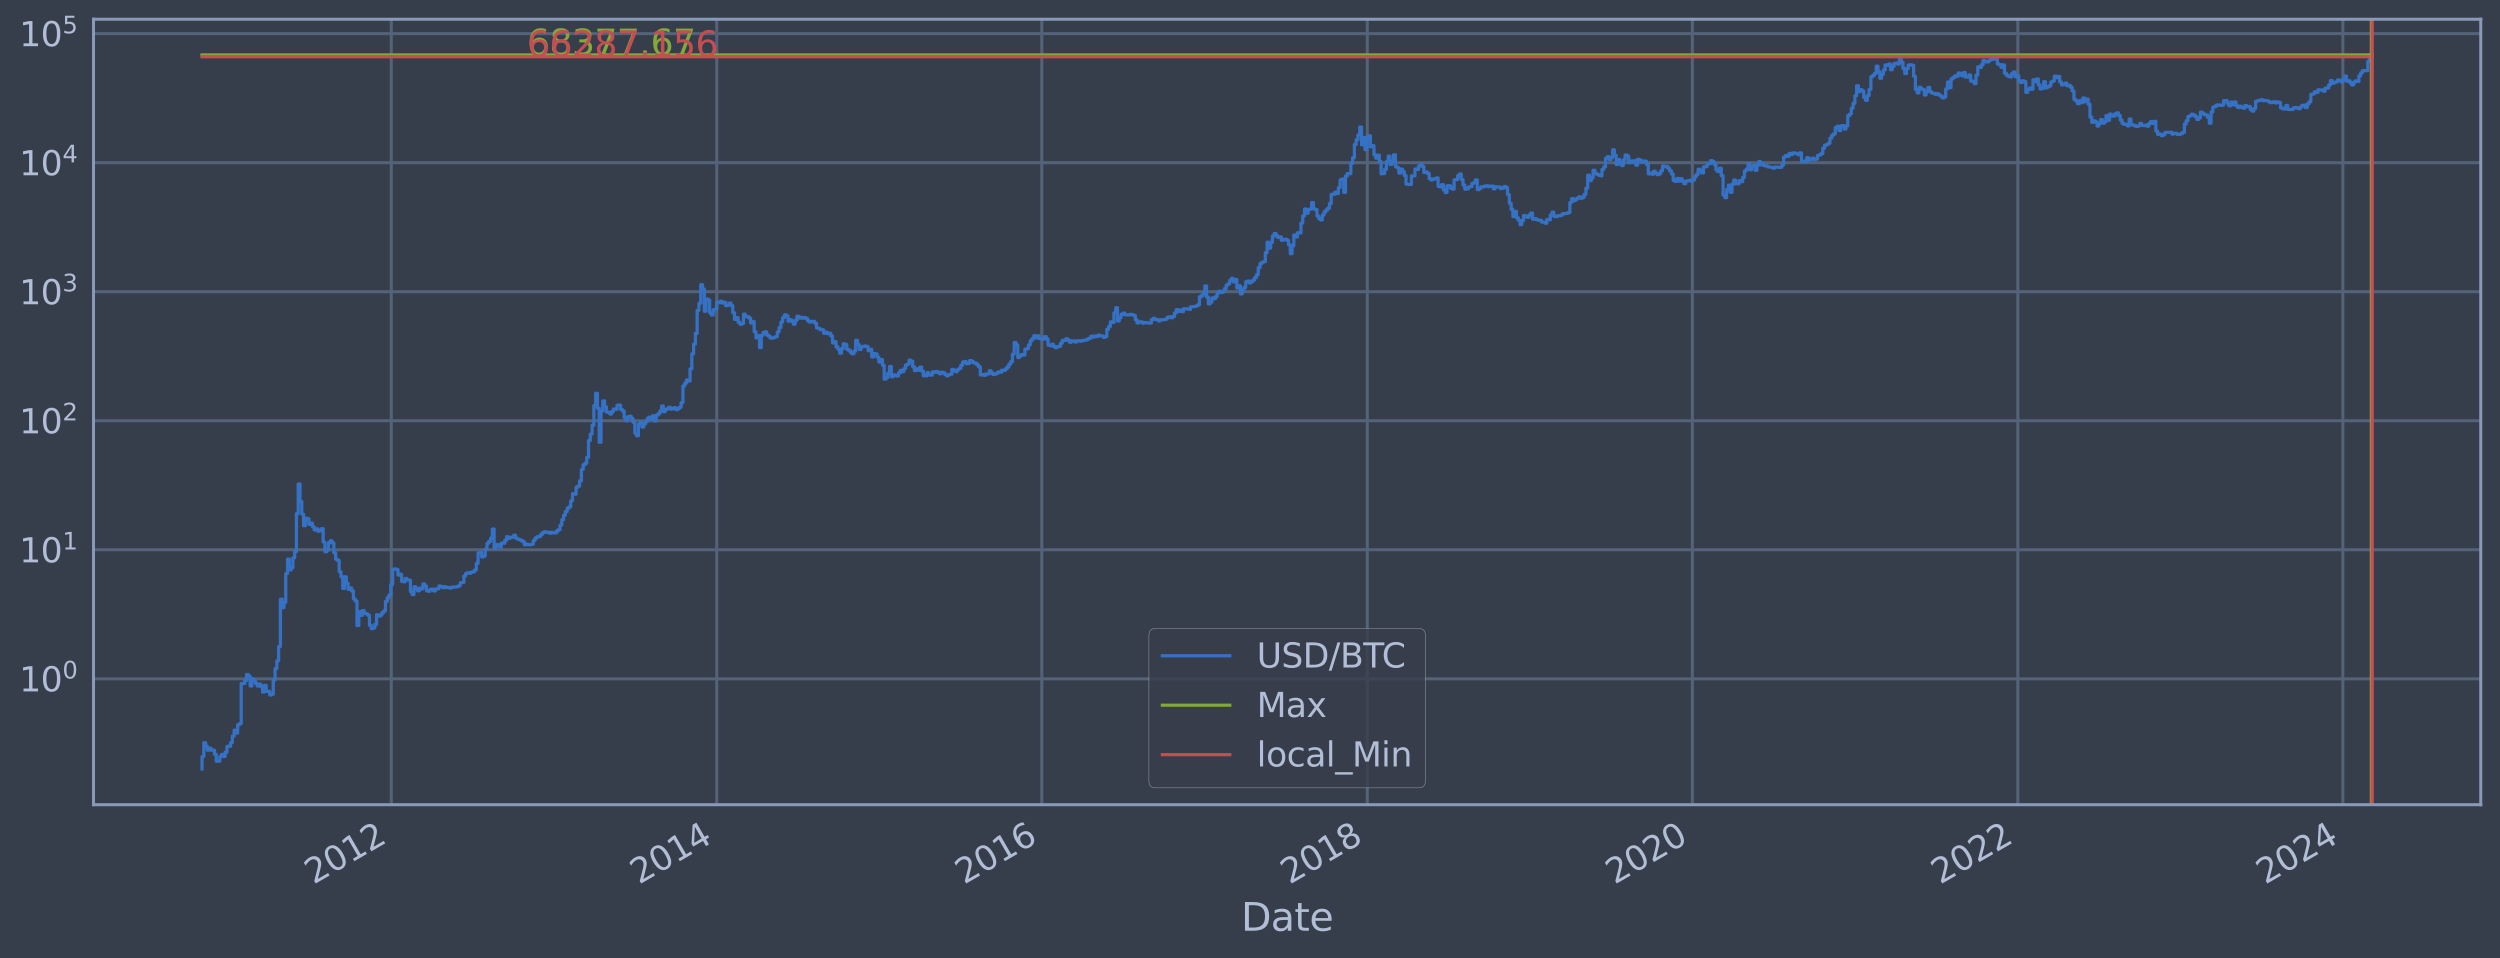 <?xml version="1.0" encoding="utf-8" standalone="no"?>
<!DOCTYPE svg PUBLIC "-//W3C//DTD SVG 1.1//EN"
  "http://www.w3.org/Graphics/SVG/1.1/DTD/svg11.dtd">
<svg xmlns:xlink="http://www.w3.org/1999/xlink" width="934.976pt" height="358.291pt" viewBox="0 0 934.976 358.291" xmlns="http://www.w3.org/2000/svg" version="1.1">
 <defs>
  <style type="text/css">*{stroke-linejoin: round; stroke-linecap: butt}</style>
 </defs>
 <g id="figure_1">
  <g id="patch_1">
   <path d="M 0 358.291 
L 934.976 358.291 
L 934.976 0 
L 0 0 
z
" style="fill: #373e4b"/>
  </g>
  <g id="axes_1">
   <g id="patch_2">
    <path d="M 34.976 300.96 
L 927.776 300.96 
L 927.776 7.2 
L 34.976 7.2 
z
" style="fill: #373e4b"/>
   </g>
   <g id="matplotlib.axis_1">
    <g id="xtick_1">
     <g id="line2d_1">
      <path d="M 146.331 300.96 
L 146.331 7.2 
" clip-path="url(#p1766c1a3f0)" style="fill: none; stroke: #546379; stroke-width: 1.12; stroke-linecap: square"/>
     </g>
     <g id="line2d_2"/>
     <g id="text_1">
      <!-- 2012 -->
      <g style="fill: #b1bed6" transform="translate(117.25 330.885) rotate(-30) scale(0.126 -0.126)">
       <defs>
        <path id="DejaVuSans-32" d="M 1228 531 
L 3431 531 
L 3431 0 
L 469 0 
L 469 531 
Q 828 903 1448 1529 
Q 2069 2156 2228 2338 
Q 2531 2678 2651 2914 
Q 2772 3150 2772 3378 
Q 2772 3750 2511 3984 
Q 2250 4219 1831 4219 
Q 1534 4219 1204 4116 
Q 875 4013 500 3803 
L 500 4441 
Q 881 4594 1212 4672 
Q 1544 4750 1819 4750 
Q 2544 4750 2975 4387 
Q 3406 4025 3406 3419 
Q 3406 3131 3298 2873 
Q 3191 2616 2906 2266 
Q 2828 2175 2409 1742 
Q 1991 1309 1228 531 
z
" transform="scale(0.016)"/>
        <path id="DejaVuSans-30" d="M 2034 4250 
Q 1547 4250 1301 3770 
Q 1056 3291 1056 2328 
Q 1056 1369 1301 889 
Q 1547 409 2034 409 
Q 2525 409 2770 889 
Q 3016 1369 3016 2328 
Q 3016 3291 2770 3770 
Q 2525 4250 2034 4250 
z
M 2034 4750 
Q 2819 4750 3233 4129 
Q 3647 3509 3647 2328 
Q 3647 1150 3233 529 
Q 2819 -91 2034 -91 
Q 1250 -91 836 529 
Q 422 1150 422 2328 
Q 422 3509 836 4129 
Q 1250 4750 2034 4750 
z
" transform="scale(0.016)"/>
        <path id="DejaVuSans-31" d="M 794 531 
L 1825 531 
L 1825 4091 
L 703 3866 
L 703 4441 
L 1819 4666 
L 2450 4666 
L 2450 531 
L 3481 531 
L 3481 0 
L 794 0 
L 794 531 
z
" transform="scale(0.016)"/>
       </defs>
       <use xlink:href="#DejaVuSans-32"/>
       <use xlink:href="#DejaVuSans-30" x="63.623"/>
       <use xlink:href="#DejaVuSans-31" x="127.246"/>
       <use xlink:href="#DejaVuSans-32" x="190.869"/>
      </g>
     </g>
    </g>
    <g id="xtick_2">
     <g id="line2d_3">
      <path d="M 268.061 300.96 
L 268.061 7.2 
" clip-path="url(#p1766c1a3f0)" style="fill: none; stroke: #546379; stroke-width: 1.12; stroke-linecap: square"/>
     </g>
     <g id="line2d_4"/>
     <g id="text_2">
      <!-- 2014 -->
      <g style="fill: #b1bed6" transform="translate(238.98 330.885) rotate(-30) scale(0.126 -0.126)">
       <defs>
        <path id="DejaVuSans-34" d="M 2419 4116 
L 825 1625 
L 2419 1625 
L 2419 4116 
z
M 2253 4666 
L 3047 4666 
L 3047 1625 
L 3713 1625 
L 3713 1100 
L 3047 1100 
L 3047 0 
L 2419 0 
L 2419 1100 
L 313 1100 
L 313 1709 
L 2253 4666 
z
" transform="scale(0.016)"/>
       </defs>
       <use xlink:href="#DejaVuSans-32"/>
       <use xlink:href="#DejaVuSans-30" x="63.623"/>
       <use xlink:href="#DejaVuSans-31" x="127.246"/>
       <use xlink:href="#DejaVuSans-34" x="190.869"/>
      </g>
     </g>
    </g>
    <g id="xtick_3">
     <g id="line2d_5">
      <path d="M 389.625 300.96 
L 389.625 7.2 
" clip-path="url(#p1766c1a3f0)" style="fill: none; stroke: #546379; stroke-width: 1.12; stroke-linecap: square"/>
     </g>
     <g id="line2d_6"/>
     <g id="text_3">
      <!-- 2016 -->
      <g style="fill: #b1bed6" transform="translate(360.544 330.885) rotate(-30) scale(0.126 -0.126)">
       <defs>
        <path id="DejaVuSans-36" d="M 2113 2584 
Q 1688 2584 1439 2293 
Q 1191 2003 1191 1497 
Q 1191 994 1439 701 
Q 1688 409 2113 409 
Q 2538 409 2786 701 
Q 3034 994 3034 1497 
Q 3034 2003 2786 2293 
Q 2538 2584 2113 2584 
z
M 3366 4563 
L 3366 3988 
Q 3128 4100 2886 4159 
Q 2644 4219 2406 4219 
Q 1781 4219 1451 3797 
Q 1122 3375 1075 2522 
Q 1259 2794 1537 2939 
Q 1816 3084 2150 3084 
Q 2853 3084 3261 2657 
Q 3669 2231 3669 1497 
Q 3669 778 3244 343 
Q 2819 -91 2113 -91 
Q 1303 -91 875 529 
Q 447 1150 447 2328 
Q 447 3434 972 4092 
Q 1497 4750 2381 4750 
Q 2619 4750 2861 4703 
Q 3103 4656 3366 4563 
z
" transform="scale(0.016)"/>
       </defs>
       <use xlink:href="#DejaVuSans-32"/>
       <use xlink:href="#DejaVuSans-30" x="63.623"/>
       <use xlink:href="#DejaVuSans-31" x="127.246"/>
       <use xlink:href="#DejaVuSans-36" x="190.869"/>
      </g>
     </g>
    </g>
    <g id="xtick_4">
     <g id="line2d_7">
      <path d="M 511.355 300.96 
L 511.355 7.2 
" clip-path="url(#p1766c1a3f0)" style="fill: none; stroke: #546379; stroke-width: 1.12; stroke-linecap: square"/>
     </g>
     <g id="line2d_8"/>
     <g id="text_4">
      <!-- 2018 -->
      <g style="fill: #b1bed6" transform="translate(482.274 330.885) rotate(-30) scale(0.126 -0.126)">
       <defs>
        <path id="DejaVuSans-38" d="M 2034 2216 
Q 1584 2216 1326 1975 
Q 1069 1734 1069 1313 
Q 1069 891 1326 650 
Q 1584 409 2034 409 
Q 2484 409 2743 651 
Q 3003 894 3003 1313 
Q 3003 1734 2745 1975 
Q 2488 2216 2034 2216 
z
M 1403 2484 
Q 997 2584 770 2862 
Q 544 3141 544 3541 
Q 544 4100 942 4425 
Q 1341 4750 2034 4750 
Q 2731 4750 3128 4425 
Q 3525 4100 3525 3541 
Q 3525 3141 3298 2862 
Q 3072 2584 2669 2484 
Q 3125 2378 3379 2068 
Q 3634 1759 3634 1313 
Q 3634 634 3220 271 
Q 2806 -91 2034 -91 
Q 1263 -91 848 271 
Q 434 634 434 1313 
Q 434 1759 690 2068 
Q 947 2378 1403 2484 
z
M 1172 3481 
Q 1172 3119 1398 2916 
Q 1625 2713 2034 2713 
Q 2441 2713 2670 2916 
Q 2900 3119 2900 3481 
Q 2900 3844 2670 4047 
Q 2441 4250 2034 4250 
Q 1625 4250 1398 4047 
Q 1172 3844 1172 3481 
z
" transform="scale(0.016)"/>
       </defs>
       <use xlink:href="#DejaVuSans-32"/>
       <use xlink:href="#DejaVuSans-30" x="63.623"/>
       <use xlink:href="#DejaVuSans-31" x="127.246"/>
       <use xlink:href="#DejaVuSans-38" x="190.869"/>
      </g>
     </g>
    </g>
    <g id="xtick_5">
     <g id="line2d_9">
      <path d="M 632.918 300.96 
L 632.918 7.2 
" clip-path="url(#p1766c1a3f0)" style="fill: none; stroke: #546379; stroke-width: 1.12; stroke-linecap: square"/>
     </g>
     <g id="line2d_10"/>
     <g id="text_5">
      <!-- 2020 -->
      <g style="fill: #b1bed6" transform="translate(603.837 330.885) rotate(-30) scale(0.126 -0.126)">
       <use xlink:href="#DejaVuSans-32"/>
       <use xlink:href="#DejaVuSans-30" x="63.623"/>
       <use xlink:href="#DejaVuSans-32" x="127.246"/>
       <use xlink:href="#DejaVuSans-30" x="190.869"/>
      </g>
     </g>
    </g>
    <g id="xtick_6">
     <g id="line2d_11">
      <path d="M 754.648 300.96 
L 754.648 7.2 
" clip-path="url(#p1766c1a3f0)" style="fill: none; stroke: #546379; stroke-width: 1.12; stroke-linecap: square"/>
     </g>
     <g id="line2d_12"/>
     <g id="text_6">
      <!-- 2022 -->
      <g style="fill: #b1bed6" transform="translate(725.567 330.885) rotate(-30) scale(0.126 -0.126)">
       <use xlink:href="#DejaVuSans-32"/>
       <use xlink:href="#DejaVuSans-30" x="63.623"/>
       <use xlink:href="#DejaVuSans-32" x="127.246"/>
       <use xlink:href="#DejaVuSans-32" x="190.869"/>
      </g>
     </g>
    </g>
    <g id="xtick_7">
     <g id="line2d_13">
      <path d="M 876.212 300.96 
L 876.212 7.2 
" clip-path="url(#p1766c1a3f0)" style="fill: none; stroke: #546379; stroke-width: 1.12; stroke-linecap: square"/>
     </g>
     <g id="line2d_14"/>
     <g id="text_7">
      <!-- 2024 -->
      <g style="fill: #b1bed6" transform="translate(847.131 330.885) rotate(-30) scale(0.126 -0.126)">
       <use xlink:href="#DejaVuSans-32"/>
       <use xlink:href="#DejaVuSans-30" x="63.623"/>
       <use xlink:href="#DejaVuSans-32" x="127.246"/>
       <use xlink:href="#DejaVuSans-34" x="190.869"/>
      </g>
     </g>
    </g>
    <g id="text_8">
     <!-- Date -->
     <g style="fill: #b1bed6" transform="translate(464.167 348.096) scale(0.144 -0.144)">
      <defs>
       <path id="DejaVuSans-44" d="M 1259 4147 
L 1259 519 
L 2022 519 
Q 2988 519 3436 956 
Q 3884 1394 3884 2338 
Q 3884 3275 3436 3711 
Q 2988 4147 2022 4147 
L 1259 4147 
z
M 628 4666 
L 1925 4666 
Q 3281 4666 3915 4102 
Q 4550 3538 4550 2338 
Q 4550 1131 3912 565 
Q 3275 0 1925 0 
L 628 0 
L 628 4666 
z
" transform="scale(0.016)"/>
       <path id="DejaVuSans-61" d="M 2194 1759 
Q 1497 1759 1228 1600 
Q 959 1441 959 1056 
Q 959 750 1161 570 
Q 1363 391 1709 391 
Q 2188 391 2477 730 
Q 2766 1069 2766 1631 
L 2766 1759 
L 2194 1759 
z
M 3341 1997 
L 3341 0 
L 2766 0 
L 2766 531 
Q 2569 213 2275 61 
Q 1981 -91 1556 -91 
Q 1019 -91 701 211 
Q 384 513 384 1019 
Q 384 1609 779 1909 
Q 1175 2209 1959 2209 
L 2766 2209 
L 2766 2266 
Q 2766 2663 2505 2880 
Q 2244 3097 1772 3097 
Q 1472 3097 1187 3025 
Q 903 2953 641 2809 
L 641 3341 
Q 956 3463 1253 3523 
Q 1550 3584 1831 3584 
Q 2591 3584 2966 3190 
Q 3341 2797 3341 1997 
z
" transform="scale(0.016)"/>
       <path id="DejaVuSans-74" d="M 1172 4494 
L 1172 3500 
L 2356 3500 
L 2356 3053 
L 1172 3053 
L 1172 1153 
Q 1172 725 1289 603 
Q 1406 481 1766 481 
L 2356 481 
L 2356 0 
L 1766 0 
Q 1100 0 847 248 
Q 594 497 594 1153 
L 594 3053 
L 172 3053 
L 172 3500 
L 594 3500 
L 594 4494 
L 1172 4494 
z
" transform="scale(0.016)"/>
       <path id="DejaVuSans-65" d="M 3597 1894 
L 3597 1613 
L 953 1613 
Q 991 1019 1311 708 
Q 1631 397 2203 397 
Q 2534 397 2845 478 
Q 3156 559 3463 722 
L 3463 178 
Q 3153 47 2828 -22 
Q 2503 -91 2169 -91 
Q 1331 -91 842 396 
Q 353 884 353 1716 
Q 353 2575 817 3079 
Q 1281 3584 2069 3584 
Q 2775 3584 3186 3129 
Q 3597 2675 3597 1894 
z
M 3022 2063 
Q 3016 2534 2758 2815 
Q 2500 3097 2075 3097 
Q 1594 3097 1305 2825 
Q 1016 2553 972 2059 
L 3022 2063 
z
" transform="scale(0.016)"/>
      </defs>
      <use xlink:href="#DejaVuSans-44"/>
      <use xlink:href="#DejaVuSans-61" x="77.002"/>
      <use xlink:href="#DejaVuSans-74" x="138.281"/>
      <use xlink:href="#DejaVuSans-65" x="177.49"/>
     </g>
    </g>
   </g>
   <g id="matplotlib.axis_2">
    <g id="ytick_1">
     <g id="line2d_15">
      <path d="M 34.976 253.876 
L 927.776 253.876 
" clip-path="url(#p1766c1a3f0)" style="fill: none; stroke: #546379; stroke-width: 1.12; stroke-linecap: square"/>
     </g>
     <g id="line2d_16"/>
     <g id="text_9">
      <!-- $\mathdefault{10^{0}}$ -->
      <g style="fill: #b1bed6" transform="translate(7.2 258.663) scale(0.126 -0.126)">
       <use xlink:href="#DejaVuSans-31" transform="translate(0 0.766)"/>
       <use xlink:href="#DejaVuSans-30" transform="translate(63.623 0.766)"/>
       <use xlink:href="#DejaVuSans-30" transform="translate(128.203 39.047) scale(0.7)"/>
      </g>
     </g>
    </g>
    <g id="ytick_2">
     <g id="line2d_17">
      <path d="M 34.976 205.618 
L 927.776 205.618 
" clip-path="url(#p1766c1a3f0)" style="fill: none; stroke: #546379; stroke-width: 1.12; stroke-linecap: square"/>
     </g>
     <g id="line2d_18"/>
     <g id="text_10">
      <!-- $\mathdefault{10^{1}}$ -->
      <g style="fill: #b1bed6" transform="translate(7.2 210.405) scale(0.126 -0.126)">
       <use xlink:href="#DejaVuSans-31" transform="translate(0 0.684)"/>
       <use xlink:href="#DejaVuSans-30" transform="translate(63.623 0.684)"/>
       <use xlink:href="#DejaVuSans-31" transform="translate(128.203 38.966) scale(0.7)"/>
      </g>
     </g>
    </g>
    <g id="ytick_3">
     <g id="line2d_19">
      <path d="M 34.976 157.36 
L 927.776 157.36 
" clip-path="url(#p1766c1a3f0)" style="fill: none; stroke: #546379; stroke-width: 1.12; stroke-linecap: square"/>
     </g>
     <g id="line2d_20"/>
     <g id="text_11">
      <!-- $\mathdefault{10^{2}}$ -->
      <g style="fill: #b1bed6" transform="translate(7.2 162.147) scale(0.126 -0.126)">
       <use xlink:href="#DejaVuSans-31" transform="translate(0 0.766)"/>
       <use xlink:href="#DejaVuSans-30" transform="translate(63.623 0.766)"/>
       <use xlink:href="#DejaVuSans-32" transform="translate(128.203 39.047) scale(0.7)"/>
      </g>
     </g>
    </g>
    <g id="ytick_4">
     <g id="line2d_21">
      <path d="M 34.976 109.102 
L 927.776 109.102 
" clip-path="url(#p1766c1a3f0)" style="fill: none; stroke: #546379; stroke-width: 1.12; stroke-linecap: square"/>
     </g>
     <g id="line2d_22"/>
     <g id="text_12">
      <!-- $\mathdefault{10^{3}}$ -->
      <g style="fill: #b1bed6" transform="translate(7.2 113.889) scale(0.126 -0.126)">
       <defs>
        <path id="DejaVuSans-33" d="M 2597 2516 
Q 3050 2419 3304 2112 
Q 3559 1806 3559 1356 
Q 3559 666 3084 287 
Q 2609 -91 1734 -91 
Q 1441 -91 1130 -33 
Q 819 25 488 141 
L 488 750 
Q 750 597 1062 519 
Q 1375 441 1716 441 
Q 2309 441 2620 675 
Q 2931 909 2931 1356 
Q 2931 1769 2642 2001 
Q 2353 2234 1838 2234 
L 1294 2234 
L 1294 2753 
L 1863 2753 
Q 2328 2753 2575 2939 
Q 2822 3125 2822 3475 
Q 2822 3834 2567 4026 
Q 2313 4219 1838 4219 
Q 1578 4219 1281 4162 
Q 984 4106 628 3988 
L 628 4550 
Q 988 4650 1302 4700 
Q 1616 4750 1894 4750 
Q 2613 4750 3031 4423 
Q 3450 4097 3450 3541 
Q 3450 3153 3228 2886 
Q 3006 2619 2597 2516 
z
" transform="scale(0.016)"/>
       </defs>
       <use xlink:href="#DejaVuSans-31" transform="translate(0 0.766)"/>
       <use xlink:href="#DejaVuSans-30" transform="translate(63.623 0.766)"/>
       <use xlink:href="#DejaVuSans-33" transform="translate(128.203 39.047) scale(0.7)"/>
      </g>
     </g>
    </g>
    <g id="ytick_5">
     <g id="line2d_23">
      <path d="M 34.976 60.844 
L 927.776 60.844 
" clip-path="url(#p1766c1a3f0)" style="fill: none; stroke: #546379; stroke-width: 1.12; stroke-linecap: square"/>
     </g>
     <g id="line2d_24"/>
     <g id="text_13">
      <!-- $\mathdefault{10^{4}}$ -->
      <g style="fill: #b1bed6" transform="translate(7.2 65.631) scale(0.126 -0.126)">
       <use xlink:href="#DejaVuSans-31" transform="translate(0 0.684)"/>
       <use xlink:href="#DejaVuSans-30" transform="translate(63.623 0.684)"/>
       <use xlink:href="#DejaVuSans-34" transform="translate(128.203 38.966) scale(0.7)"/>
      </g>
     </g>
    </g>
    <g id="ytick_6">
     <g id="line2d_25">
      <path d="M 34.976 12.586 
L 927.776 12.586 
" clip-path="url(#p1766c1a3f0)" style="fill: none; stroke: #546379; stroke-width: 1.12; stroke-linecap: square"/>
     </g>
     <g id="line2d_26"/>
     <g id="text_14">
      <!-- $\mathdefault{10^{5}}$ -->
      <g style="fill: #b1bed6" transform="translate(7.2 17.373) scale(0.126 -0.126)">
       <defs>
        <path id="DejaVuSans-35" d="M 691 4666 
L 3169 4666 
L 3169 4134 
L 1269 4134 
L 1269 2991 
Q 1406 3038 1543 3061 
Q 1681 3084 1819 3084 
Q 2600 3084 3056 2656 
Q 3513 2228 3513 1497 
Q 3513 744 3044 326 
Q 2575 -91 1722 -91 
Q 1428 -91 1123 -41 
Q 819 9 494 109 
L 494 744 
Q 775 591 1075 516 
Q 1375 441 1709 441 
Q 2250 441 2565 725 
Q 2881 1009 2881 1497 
Q 2881 1984 2565 2268 
Q 2250 2553 1709 2553 
Q 1456 2553 1204 2497 
Q 953 2441 691 2322 
L 691 4666 
z
" transform="scale(0.016)"/>
       </defs>
       <use xlink:href="#DejaVuSans-31" transform="translate(0 0.684)"/>
       <use xlink:href="#DejaVuSans-30" transform="translate(63.623 0.684)"/>
       <use xlink:href="#DejaVuSans-35" transform="translate(128.203 38.966) scale(0.7)"/>
      </g>
     </g>
    </g>
    <g id="ytick_7">
     <g id="line2d_27"/>
    </g>
    <g id="ytick_8">
     <g id="line2d_28"/>
    </g>
    <g id="ytick_9">
     <g id="line2d_29"/>
    </g>
    <g id="ytick_10">
     <g id="line2d_30"/>
    </g>
    <g id="ytick_11">
     <g id="line2d_31"/>
    </g>
    <g id="ytick_12">
     <g id="line2d_32"/>
    </g>
    <g id="ytick_13">
     <g id="line2d_33"/>
    </g>
    <g id="ytick_14">
     <g id="line2d_34"/>
    </g>
    <g id="ytick_15">
     <g id="line2d_35"/>
    </g>
    <g id="ytick_16">
     <g id="line2d_36"/>
    </g>
    <g id="ytick_17">
     <g id="line2d_37"/>
    </g>
    <g id="ytick_18">
     <g id="line2d_38"/>
    </g>
    <g id="ytick_19">
     <g id="line2d_39"/>
    </g>
    <g id="ytick_20">
     <g id="line2d_40"/>
    </g>
    <g id="ytick_21">
     <g id="line2d_41"/>
    </g>
    <g id="ytick_22">
     <g id="line2d_42"/>
    </g>
    <g id="ytick_23">
     <g id="line2d_43"/>
    </g>
    <g id="ytick_24">
     <g id="line2d_44"/>
    </g>
    <g id="ytick_25">
     <g id="line2d_45"/>
    </g>
    <g id="ytick_26">
     <g id="line2d_46"/>
    </g>
    <g id="ytick_27">
     <g id="line2d_47"/>
    </g>
    <g id="ytick_28">
     <g id="line2d_48"/>
    </g>
    <g id="ytick_29">
     <g id="line2d_49"/>
    </g>
    <g id="ytick_30">
     <g id="line2d_50"/>
    </g>
    <g id="ytick_31">
     <g id="line2d_51"/>
    </g>
    <g id="ytick_32">
     <g id="line2d_52"/>
    </g>
    <g id="ytick_33">
     <g id="line2d_53"/>
    </g>
    <g id="ytick_34">
     <g id="line2d_54"/>
    </g>
    <g id="ytick_35">
     <g id="line2d_55"/>
    </g>
    <g id="ytick_36">
     <g id="line2d_56"/>
    </g>
    <g id="ytick_37">
     <g id="line2d_57"/>
    </g>
    <g id="ytick_38">
     <g id="line2d_58"/>
    </g>
    <g id="ytick_39">
     <g id="line2d_59"/>
    </g>
    <g id="ytick_40">
     <g id="line2d_60"/>
    </g>
    <g id="ytick_41">
     <g id="line2d_61"/>
    </g>
    <g id="ytick_42">
     <g id="line2d_62"/>
    </g>
    <g id="ytick_43">
     <g id="line2d_63"/>
    </g>
    <g id="ytick_44">
     <g id="line2d_64"/>
    </g>
    <g id="ytick_45">
     <g id="line2d_65"/>
    </g>
    <g id="ytick_46">
     <g id="line2d_66"/>
    </g>
    <g id="ytick_47">
     <g id="line2d_67"/>
    </g>
    <g id="ytick_48">
     <g id="line2d_68"/>
    </g>
    <g id="ytick_49">
     <g id="line2d_69"/>
    </g>
    <g id="ytick_50">
     <g id="line2d_70"/>
    </g>
    <g id="ytick_51">
     <g id="line2d_71"/>
    </g>
    <g id="ytick_52">
     <g id="line2d_72"/>
    </g>
    <g id="ytick_53">
     <g id="line2d_73"/>
    </g>
    <g id="ytick_54">
     <g id="line2d_74"/>
    </g>
   </g>
   <g id="line2d_75">
    <path d="M 75.558 287.607 
L 75.558 282.931 
L 76.224 282.931 
L 76.224 277.757 
L 76.89 277.757 
L 76.89 279.109 
L 77.556 279.109 
L 77.556 280.555 
L 78.222 280.555 
L 78.222 279.82 
L 78.888 279.82 
L 78.888 280.555 
L 80.221 280.555 
L 80.221 282.109 
L 80.887 282.109 
L 80.887 284.678 
L 82.219 284.678 
L 82.219 282.931 
L 82.885 282.931 
L 82.885 282.109 
L 83.551 282.109 
L 83.551 282.931 
L 84.217 282.931 
L 84.217 281.318 
L 84.883 281.318 
L 84.883 279.109 
L 86.215 279.109 
L 86.215 277.757 
L 86.882 277.757 
L 86.882 275.288 
L 87.548 275.288 
L 87.548 273.08 
L 88.214 273.08 
L 88.214 274.155 
L 88.88 274.155 
L 88.88 271.083 
L 89.546 271.083 
L 89.546 270.612 
L 90.212 270.612 
L 90.212 255.624 
L 91.544 255.624 
L 91.544 254.515 
L 92.21 254.515 
L 92.21 252.263 
L 92.876 252.263 
L 92.876 252.854 
L 93.543 252.854 
L 93.543 256.555 
L 94.209 256.555 
L 94.209 253.876 
L 94.875 253.876 
L 94.875 254.515 
L 95.541 254.515 
L 95.541 255.624 
L 96.207 255.624 
L 96.207 256.555 
L 96.873 256.555 
L 96.873 255.853 
L 97.539 255.853 
L 97.539 256.795 
L 98.205 256.795 
L 98.205 258.817 
L 98.871 258.817 
L 98.871 256.319 
L 99.537 256.319 
L 99.537 258.553 
L 100.87 258.553 
L 100.87 259.906 
L 101.536 259.906 
L 101.536 259.628 
L 102.202 259.628 
L 102.202 254.3 
L 102.868 254.3 
L 102.868 250.055 
L 103.534 250.055 
L 103.534 247.126 
L 104.2 247.126 
L 104.2 241.792 
L 104.866 241.792 
L 104.866 224.101 
L 105.532 224.101 
L 105.532 227.264 
L 106.198 227.264 
L 106.198 225.299 
L 106.865 225.299 
L 106.865 214.486 
L 107.531 214.486 
L 107.531 209.098 
L 108.197 209.098 
L 108.197 213.154 
L 108.863 213.154 
L 108.863 212.3 
L 109.529 212.3 
L 109.529 208.585 
L 110.195 208.585 
L 110.195 206.322 
L 110.861 206.322 
L 110.861 192.111 
L 111.527 192.111 
L 111.527 181.019 
L 112.193 181.019 
L 112.193 187.569 
L 112.859 187.569 
L 112.859 192.31 
L 113.526 192.31 
L 113.526 196.582 
L 114.192 196.582 
L 114.192 193.794 
L 114.858 193.794 
L 114.858 194.07 
L 115.524 194.07 
L 115.524 196.111 
L 116.19 196.111 
L 116.19 195.637 
L 116.856 195.637 
L 116.856 197.023 
L 117.522 197.023 
L 117.522 198.195 
L 118.188 198.195 
L 118.188 197.773 
L 118.854 197.773 
L 118.854 198.671 
L 119.521 198.671 
L 119.521 198.417 
L 120.187 198.417 
L 120.187 197.716 
L 120.853 197.716 
L 120.853 202.689 
L 121.519 202.689 
L 121.519 206.343 
L 122.185 206.343 
L 122.185 205.765 
L 122.851 205.765 
L 122.851 202.946 
L 123.517 202.946 
L 123.517 202.238 
L 124.183 202.238 
L 124.183 203.057 
L 124.849 203.057 
L 124.849 206.737 
L 125.515 206.737 
L 125.515 209.123 
L 126.182 209.123 
L 126.182 209.599 
L 126.848 209.599 
L 126.848 213.825 
L 127.514 213.825 
L 127.514 215.671 
L 128.18 215.671 
L 128.18 220.062 
L 128.846 220.062 
L 128.846 215.705 
L 129.512 215.705 
L 129.512 218.186 
L 130.178 218.186 
L 130.178 220.398 
L 130.844 220.398 
L 130.844 219.895 
L 131.51 219.895 
L 131.51 221.045 
L 132.176 221.045 
L 132.176 224 
L 132.843 224 
L 132.843 224.77 
L 133.509 224.77 
L 133.509 233.931 
L 134.175 233.931 
L 134.175 228.727 
L 134.841 228.727 
L 134.841 230.164 
L 135.507 230.164 
L 135.507 228.352 
L 136.173 228.352 
L 136.173 229.368 
L 136.839 229.368 
L 136.839 229.564 
L 137.505 229.564 
L 137.505 230.097 
L 138.171 230.097 
L 138.171 233.851 
L 138.837 233.851 
L 138.837 235.096 
L 139.504 235.096 
L 139.504 234.841 
L 140.17 234.841 
L 140.17 233.531 
L 140.836 233.531 
L 140.836 229.895 
L 141.502 229.895 
L 141.502 230.436 
L 142.168 230.436 
L 142.168 230.029 
L 142.834 230.029 
L 142.834 229.109 
L 143.5 229.109 
L 143.5 228.476 
L 144.166 228.476 
L 144.166 224.927 
L 144.832 224.927 
L 144.832 223.552 
L 145.498 223.552 
L 145.498 222.494 
L 146.165 222.494 
L 146.165 218.649 
L 146.831 218.649 
L 146.831 212.915 
L 147.497 212.915 
L 147.497 212.796 
L 148.163 212.796 
L 148.163 212.974 
L 148.829 212.974 
L 148.829 215.07 
L 149.495 215.07 
L 149.495 214.744 
L 150.161 214.744 
L 150.161 217.399 
L 150.827 217.399 
L 150.827 217.584 
L 151.493 217.584 
L 151.493 216.359 
L 152.159 216.359 
L 152.159 216.891 
L 153.492 216.963 
L 153.492 221.265 
L 154.158 221.265 
L 154.158 222.354 
L 154.824 222.354 
L 154.824 219.445 
L 155.49 219.445 
L 155.49 220.229 
L 156.156 220.229 
L 156.156 220.957 
L 156.822 220.957 
L 156.822 219.937 
L 157.488 219.937 
L 157.488 220.229 
L 158.154 220.229 
L 158.154 218.378 
L 158.82 218.378 
L 158.82 219.203 
L 159.487 219.203 
L 159.487 220.957 
L 160.153 220.957 
L 160.153 221.132 
L 160.819 221.132 
L 160.819 220.398 
L 162.151 220.314 
L 162.151 221.001 
L 162.817 221.001 
L 162.817 220.272 
L 164.149 220.187 
L 164.149 219.163 
L 164.815 219.163 
L 164.815 219.364 
L 165.481 219.364 
L 165.481 219.772 
L 166.148 219.772 
L 166.148 219.404 
L 166.814 219.404 
L 166.814 219.73 
L 168.146 219.73 
L 168.146 219.937 
L 168.812 219.937 
L 168.812 219.607 
L 170.81 219.526 
L 170.81 219.404 
L 171.476 219.404 
L 171.476 219.043 
L 172.143 219.043 
L 172.143 217.92 
L 173.475 217.845 
L 173.475 215.402 
L 174.141 215.402 
L 174.141 214.454 
L 174.807 214.454 
L 174.807 214.2 
L 175.473 214.2 
L 175.473 214.39 
L 176.139 214.39 
L 176.139 213.98 
L 176.805 213.98 
L 176.805 213.825 
L 177.471 213.825 
L 177.471 213.154 
L 178.137 213.154 
L 178.137 210.692 
L 178.804 210.692 
L 178.804 206.76 
L 179.47 206.76 
L 179.47 206.627 
L 180.136 206.627 
L 180.136 208.297 
L 180.802 208.297 
L 180.802 207.943 
L 181.468 207.943 
L 181.468 205.368 
L 182.134 205.368 
L 182.134 203.187 
L 182.8 203.187 
L 182.8 202.508 
L 183.466 202.508 
L 183.466 201.28 
L 184.132 201.28 
L 184.132 197.86 
L 184.798 197.86 
L 184.798 205.08 
L 185.465 205.08 
L 185.465 203.64 
L 186.131 203.64 
L 186.131 203.793 
L 186.797 203.793 
L 186.797 204.556 
L 187.463 204.556 
L 187.463 203.113 
L 188.795 203.168 
L 188.795 202.078 
L 189.461 202.078 
L 189.461 200.725 
L 190.127 200.725 
L 190.127 201.314 
L 190.793 201.314 
L 190.793 201.009 
L 191.459 201.009 
L 191.459 200.808 
L 192.126 200.808 
L 192.126 200.168 
L 192.792 200.168 
L 192.792 201.28 
L 193.458 201.28 
L 193.458 201.623 
L 194.124 201.623 
L 194.124 201.832 
L 194.79 201.832 
L 194.79 202.149 
L 195.456 202.149 
L 195.456 202.58 
L 196.122 202.58 
L 196.122 203.755 
L 196.788 203.755 
L 196.788 203.507 
L 197.454 203.507 
L 197.454 203.678 
L 198.787 203.716 
L 198.787 203.488 
L 199.453 203.488 
L 199.453 202.114 
L 200.119 202.114 
L 200.119 201.246 
L 200.785 201.246 
L 200.785 200.741 
L 202.117 200.675 
L 202.117 199.975 
L 202.783 199.975 
L 202.783 199.251 
L 203.449 199.251 
L 203.449 198.868 
L 204.115 198.868 
L 204.115 199.128 
L 205.448 199.02 
L 205.448 199.406 
L 206.114 199.406 
L 206.114 199.097 
L 206.78 199.097 
L 206.78 199.298 
L 208.112 199.267 
L 208.112 198.581 
L 208.778 198.581 
L 208.778 198.107 
L 209.444 198.107 
L 209.444 196.393 
L 210.11 196.393 
L 210.11 194.338 
L 210.776 194.338 
L 210.776 192.68 
L 211.442 192.68 
L 211.442 191.323 
L 212.109 191.323 
L 212.109 190.069 
L 212.775 190.069 
L 212.775 189.546 
L 213.441 189.546 
L 213.441 187.296 
L 214.107 187.296 
L 214.107 184.647 
L 214.773 184.647 
L 214.773 184.817 
L 215.439 184.817 
L 215.439 182.233 
L 216.105 182.233 
L 216.105 181.771 
L 216.771 181.771 
L 216.771 179.817 
L 217.437 179.817 
L 217.437 175.541 
L 218.103 175.541 
L 218.103 173.818 
L 218.77 173.818 
L 218.77 173.247 
L 219.436 173.247 
L 219.436 171.017 
L 220.102 171.017 
L 220.102 164.761 
L 220.768 164.761 
L 220.768 162.356 
L 221.434 162.356 
L 221.434 158.994 
L 222.1 158.994 
L 222.1 151.701 
L 222.766 151.701 
L 222.766 147.082 
L 223.432 147.082 
L 223.432 152.7 
L 224.098 152.7 
L 224.098 165.412 
L 224.765 165.412 
L 224.765 153.729 
L 225.431 153.729 
L 225.431 149.937 
L 226.097 149.937 
L 226.097 152.105 
L 226.763 152.105 
L 226.763 154.07 
L 227.429 154.07 
L 227.429 154.253 
L 228.095 154.253 
L 228.095 154.856 
L 228.761 154.856 
L 228.761 153.893 
L 229.427 153.893 
L 229.427 152.967 
L 230.759 153.073 
L 230.759 151.543 
L 232.092 151.494 
L 232.092 153.121 
L 232.758 153.121 
L 232.758 153.72 
L 233.424 153.72 
L 233.424 156.119 
L 234.09 156.119 
L 234.09 157.364 
L 234.756 157.364 
L 234.756 155.866 
L 235.422 155.866 
L 235.422 155.679 
L 236.088 155.679 
L 236.088 156.538 
L 236.754 156.538 
L 236.754 157.945 
L 237.42 157.945 
L 237.42 162.026 
L 238.087 162.026 
L 238.087 162.977 
L 238.753 162.977 
L 238.753 158.659 
L 239.419 158.659 
L 239.419 157.988 
L 240.085 157.988 
L 240.085 159.711 
L 240.751 159.711 
L 240.751 158.544 
L 241.417 158.544 
L 241.417 157.634 
L 242.083 157.634 
L 242.083 156.414 
L 242.749 156.414 
L 242.749 155.997 
L 243.415 155.997 
L 243.415 156.781 
L 244.081 156.781 
L 244.081 155.487 
L 244.748 155.487 
L 244.748 157.421 
L 245.414 157.421 
L 245.414 155.281 
L 246.08 155.281 
L 246.08 154.747 
L 246.746 154.747 
L 246.746 153.803 
L 247.412 153.803 
L 247.412 151.847 
L 248.078 151.847 
L 248.078 153.961 
L 248.744 153.961 
L 248.744 153.189 
L 249.41 153.189 
L 249.41 152.843 
L 250.076 152.843 
L 250.076 152.331 
L 250.742 152.331 
L 250.742 153.033 
L 251.409 153.033 
L 251.409 152.742 
L 252.075 152.742 
L 252.075 152.475 
L 252.741 152.475 
L 252.741 153.203 
L 253.407 153.203 
L 253.407 152.832 
L 254.073 152.832 
L 254.073 152.254 
L 254.739 152.254 
L 254.739 150.581 
L 255.405 150.581 
L 255.405 144.341 
L 256.071 144.341 
L 256.071 143.328 
L 256.737 143.328 
L 256.737 142.122 
L 257.403 142.122 
L 257.403 142.521 
L 258.07 142.521 
L 258.07 137.94 
L 258.736 137.94 
L 258.736 132.338 
L 259.402 132.338 
L 259.402 128.676 
L 260.068 128.676 
L 260.068 124.704 
L 260.734 124.704 
L 260.734 116.081 
L 261.4 116.081 
L 261.4 113.401 
L 262.066 113.401 
L 262.066 106.468 
L 262.732 106.468 
L 262.732 108.075 
L 263.398 108.075 
L 263.398 116.401 
L 264.064 116.401 
L 264.064 111.856 
L 264.731 111.856 
L 264.731 112.191 
L 265.397 112.191 
L 265.397 117.022 
L 266.063 117.022 
L 266.063 117.811 
L 266.729 117.811 
L 266.729 115.871 
L 267.395 115.871 
L 267.395 115.641 
L 268.061 115.641 
L 268.061 113.039 
L 268.727 113.039 
L 268.727 113.177 
L 269.393 113.177 
L 269.393 112.656 
L 270.059 112.656 
L 270.059 113.334 
L 270.726 113.334 
L 270.726 113.063 
L 271.392 113.063 
L 271.392 114.309 
L 272.058 114.309 
L 272.058 114.16 
L 272.724 114.16 
L 272.724 113.336 
L 273.39 113.336 
L 273.39 114.283 
L 274.056 114.283 
L 274.056 116.959 
L 274.722 116.959 
L 274.722 119.462 
L 275.388 119.462 
L 275.388 118.787 
L 276.054 118.787 
L 276.054 120.537 
L 276.72 120.537 
L 276.72 121.272 
L 277.387 121.272 
L 277.387 120.976 
L 278.053 120.976 
L 278.053 117.474 
L 278.719 117.474 
L 278.719 118.459 
L 280.051 118.422 
L 280.051 118.962 
L 280.717 118.962 
L 280.717 120.777 
L 281.383 120.777 
L 281.383 120.31 
L 282.049 120.31 
L 282.049 124.053 
L 282.715 124.053 
L 282.715 126.35 
L 283.381 126.35 
L 283.381 125.468 
L 284.048 125.468 
L 284.048 129.997 
L 284.714 129.997 
L 284.714 125.393 
L 285.38 125.393 
L 285.38 124.393 
L 286.046 124.393 
L 286.046 124.116 
L 286.712 124.116 
L 286.712 125.309 
L 287.378 125.309 
L 287.378 125.743 
L 288.044 125.743 
L 288.044 126.464 
L 289.376 126.423 
L 289.376 126.192 
L 290.042 126.192 
L 290.042 125.878 
L 290.709 125.878 
L 290.709 124.133 
L 291.375 124.133 
L 291.375 122.491 
L 292.041 122.491 
L 292.041 120.483 
L 292.707 120.483 
L 292.707 118.762 
L 293.373 118.762 
L 293.373 117.764 
L 294.039 117.764 
L 294.039 118.169 
L 294.705 118.169 
L 294.705 120.105 
L 295.371 120.105 
L 295.371 119.531 
L 296.037 119.531 
L 296.037 120.126 
L 296.703 120.126 
L 296.703 121.226 
L 297.37 121.226 
L 297.37 119.808 
L 298.036 119.808 
L 298.036 118.281 
L 298.702 118.281 
L 298.702 118.974 
L 299.368 118.974 
L 299.368 118.653 
L 300.034 118.653 
L 300.034 118.984 
L 300.7 118.984 
L 300.7 118.786 
L 301.366 118.786 
L 301.366 119.106 
L 302.032 119.106 
L 302.032 120.03 
L 302.698 120.03 
L 302.698 120.445 
L 303.364 120.445 
L 303.364 120.214 
L 304.697 120.197 
L 304.697 120.92 
L 305.363 120.92 
L 305.363 122.651 
L 306.029 122.651 
L 306.029 122.855 
L 306.695 122.855 
L 306.695 123.295 
L 308.027 123.354 
L 308.027 124.644 
L 308.693 124.644 
L 308.693 124.228 
L 309.359 124.228 
L 309.359 124.777 
L 310.025 124.777 
L 310.025 124.62 
L 310.692 124.62 
L 310.692 125.657 
L 311.358 125.657 
L 311.358 128.246 
L 312.024 128.246 
L 312.024 127.779 
L 312.69 127.779 
L 312.69 129.722 
L 313.356 129.722 
L 313.356 130.578 
L 314.022 130.578 
L 314.022 132.081 
L 314.688 132.081 
L 314.688 130.401 
L 315.354 130.401 
L 315.354 128.578 
L 316.02 128.578 
L 316.02 128.867 
L 316.686 128.867 
L 316.686 130.678 
L 317.353 130.678 
L 317.353 131.051 
L 318.019 131.051 
L 318.019 131.849 
L 318.685 131.849 
L 318.685 132.323 
L 319.351 132.323 
L 319.351 131.289 
L 320.017 131.289 
L 320.017 127.274 
L 320.683 127.274 
L 320.683 128.844 
L 321.349 128.844 
L 321.349 130.721 
L 322.015 130.721 
L 322.015 129.682 
L 322.681 129.682 
L 322.681 129.548 
L 323.348 129.548 
L 323.348 129.402 
L 324.014 129.402 
L 324.014 129.656 
L 324.68 129.656 
L 324.68 131.177 
L 325.346 131.177 
L 325.346 130.643 
L 326.012 130.643 
L 326.012 133.496 
L 326.678 133.496 
L 326.678 132.212 
L 327.344 132.212 
L 327.344 132.342 
L 328.01 132.342 
L 328.01 133.581 
L 328.676 133.581 
L 328.676 135.404 
L 329.342 135.404 
L 329.342 134.476 
L 330.009 134.476 
L 330.009 136.568 
L 330.675 136.568 
L 330.675 141.79 
L 331.341 141.79 
L 331.341 141.219 
L 332.007 141.219 
L 332.007 139.569 
L 332.673 139.569 
L 332.673 137.053 
L 333.339 137.053 
L 333.339 140.907 
L 334.005 140.907 
L 334.005 140.206 
L 334.671 140.206 
L 334.671 140.464 
L 335.337 140.464 
L 335.337 140.615 
L 336.003 140.615 
L 336.003 139.498 
L 336.67 139.498 
L 336.67 138.513 
L 337.336 138.513 
L 337.336 139.017 
L 338.002 139.017 
L 338.002 137.865 
L 338.668 137.865 
L 338.668 136.539 
L 339.334 136.539 
L 339.334 136.159 
L 340 136.159 
L 340 134.695 
L 340.666 134.695 
L 340.666 135.098 
L 341.332 135.098 
L 341.332 137.166 
L 341.998 137.166 
L 341.998 138.58 
L 342.664 138.58 
L 342.664 137.91 
L 343.331 137.91 
L 343.331 138.453 
L 343.997 138.453 
L 343.997 137.293 
L 344.663 137.293 
L 344.663 138.752 
L 345.329 138.752 
L 345.329 140.551 
L 346.661 140.586 
L 346.661 139.378 
L 347.327 139.378 
L 347.327 140.245 
L 348.659 140.307 
L 348.659 139.058 
L 349.325 139.058 
L 349.325 139.261 
L 349.992 139.261 
L 349.992 138.929 
L 350.658 138.929 
L 350.658 139.243 
L 351.324 139.243 
L 351.324 139.777 
L 351.99 139.777 
L 351.99 139.208 
L 352.656 139.208 
L 352.656 139.426 
L 353.322 139.426 
L 353.322 140.056 
L 353.988 140.056 
L 353.988 140.563 
L 354.654 140.563 
L 354.654 140.118 
L 355.32 140.118 
L 355.32 139.94 
L 355.986 139.94 
L 355.986 138.158 
L 356.653 138.158 
L 356.653 138.601 
L 357.319 138.601 
L 357.319 138.994 
L 357.985 138.994 
L 357.985 138.277 
L 358.651 138.277 
L 358.651 137.768 
L 359.317 137.768 
L 359.317 136.658 
L 359.983 136.658 
L 359.983 135.416 
L 360.649 135.416 
L 360.649 135.197 
L 361.315 135.197 
L 361.315 136.027 
L 362.647 135.934 
L 362.647 134.843 
L 363.314 134.843 
L 363.314 135.158 
L 363.98 135.158 
L 363.98 135.698 
L 364.646 135.698 
L 364.646 135.832 
L 365.312 135.832 
L 365.312 136.467 
L 365.978 136.467 
L 365.978 137.219 
L 366.644 137.219 
L 366.644 140.248 
L 367.31 140.248 
L 367.31 140.074 
L 367.976 140.074 
L 367.976 140.354 
L 368.642 140.354 
L 368.642 139.881 
L 369.975 139.838 
L 369.975 138.647 
L 370.641 138.647 
L 370.641 139.477 
L 371.307 139.477 
L 371.307 140.057 
L 371.973 140.057 
L 371.973 139.889 
L 372.639 139.889 
L 372.639 139.543 
L 373.305 139.543 
L 373.305 139.087 
L 373.971 139.087 
L 373.971 139.208 
L 374.637 139.208 
L 374.637 138.426 
L 375.97 138.518 
L 375.97 137.95 
L 376.636 137.95 
L 376.636 137.251 
L 377.302 137.251 
L 377.302 136.208 
L 377.968 136.208 
L 377.968 135.286 
L 378.634 135.286 
L 378.634 132.454 
L 379.3 132.454 
L 379.3 128.071 
L 379.966 128.071 
L 379.966 128.997 
L 380.632 128.997 
L 380.632 133.717 
L 381.298 133.717 
L 381.298 133.05 
L 381.964 133.05 
L 381.964 132.6 
L 382.631 132.6 
L 382.631 132.756 
L 383.297 132.756 
L 383.297 130.631 
L 383.963 130.631 
L 383.963 130.364 
L 384.629 130.364 
L 384.629 129.001 
L 385.295 129.001 
L 385.295 127.459 
L 385.961 127.459 
L 385.961 126.626 
L 386.627 126.626 
L 386.627 125.533 
L 387.293 125.533 
L 387.293 126.387 
L 387.959 126.387 
L 387.959 125.583 
L 388.625 125.583 
L 388.625 126.633 
L 389.958 126.656 
L 389.958 126.826 
L 390.624 126.826 
L 390.624 125.911 
L 391.29 125.911 
L 391.29 126.812 
L 391.956 126.812 
L 391.956 129.08 
L 392.622 129.08 
L 392.622 129.298 
L 393.288 129.298 
L 393.288 128.748 
L 393.954 128.748 
L 393.954 129.569 
L 394.62 129.569 
L 394.62 130.027 
L 395.286 130.027 
L 395.286 129.659 
L 395.953 129.659 
L 395.953 129.49 
L 396.619 129.49 
L 396.619 128.347 
L 397.285 128.347 
L 397.285 127.284 
L 398.617 127.321 
L 398.617 126.713 
L 399.283 126.713 
L 399.283 127.159 
L 399.949 127.159 
L 399.949 128.01 
L 400.615 128.01 
L 400.615 127.484 
L 401.947 127.535 
L 401.947 127.893 
L 402.614 127.893 
L 402.614 127.464 
L 403.946 127.436 
L 403.946 127.598 
L 404.612 127.598 
L 404.612 127.358 
L 405.944 127.286 
L 405.944 127.153 
L 406.61 127.153 
L 406.61 126.817 
L 407.276 126.817 
L 407.276 126.502 
L 407.942 126.502 
L 407.942 125.748 
L 408.608 125.748 
L 408.608 126.058 
L 409.275 126.058 
L 409.275 125.698 
L 409.941 125.698 
L 409.941 125.867 
L 410.607 125.867 
L 410.607 125.347 
L 411.273 125.347 
L 411.273 125.568 
L 411.939 125.568 
L 411.939 125.694 
L 412.605 125.694 
L 412.605 126.156 
L 413.271 126.156 
L 413.271 125.898 
L 413.937 125.898 
L 413.937 123.161 
L 414.603 123.161 
L 414.603 122.094 
L 415.269 122.094 
L 415.269 120.385 
L 415.936 120.385 
L 415.936 120.593 
L 416.602 120.593 
L 416.602 117.026 
L 417.268 117.026 
L 417.268 115.077 
L 417.934 115.077 
L 417.934 120.061 
L 418.6 120.061 
L 418.6 118.779 
L 419.266 118.779 
L 419.266 117.56 
L 419.932 117.56 
L 419.932 117.124 
L 420.598 117.124 
L 420.598 117.716 
L 422.597 117.769 
L 422.597 117.574 
L 423.263 117.574 
L 423.263 117.764 
L 423.929 117.764 
L 423.929 117.953 
L 424.595 117.953 
L 424.595 119.615 
L 425.261 119.615 
L 425.261 120.783 
L 425.927 120.783 
L 425.927 120.339 
L 427.259 120.398 
L 427.259 120.849 
L 427.925 120.849 
L 427.925 120.619 
L 429.258 120.673 
L 429.258 120.828 
L 430.59 120.81 
L 430.59 119.525 
L 431.256 119.525 
L 431.256 119.065 
L 431.922 119.065 
L 431.922 119.496 
L 433.254 119.554 
L 433.254 120.016 
L 433.92 120.016 
L 433.92 119.572 
L 435.919 119.559 
L 435.919 119.309 
L 436.585 119.309 
L 436.585 118.615 
L 437.251 118.615 
L 437.251 118.489 
L 437.917 118.489 
L 437.917 118.823 
L 438.583 118.823 
L 438.583 118.327 
L 439.249 118.327 
L 439.249 117.004 
L 439.915 117.004 
L 439.915 115.796 
L 440.581 115.796 
L 440.581 116.473 
L 441.247 116.473 
L 441.247 115.943 
L 441.914 115.943 
L 441.914 116.566 
L 442.58 116.566 
L 442.58 115.502 
L 444.578 115.496 
L 444.578 115.697 
L 445.244 115.697 
L 445.244 114.772 
L 446.576 114.676 
L 446.576 114.629 
L 447.242 114.629 
L 447.242 114.42 
L 447.908 114.42 
L 447.908 114.015 
L 448.575 114.015 
L 448.575 110.988 
L 449.241 110.988 
L 449.241 110.615 
L 449.907 110.615 
L 449.907 109.852 
L 450.573 109.852 
L 450.573 106.931 
L 451.239 106.931 
L 451.239 111.067 
L 451.905 111.067 
L 451.905 113.635 
L 452.571 113.635 
L 452.571 112.993 
L 453.237 112.993 
L 453.237 111.412 
L 453.903 111.412 
L 453.903 111.696 
L 454.569 111.696 
L 454.569 110.881 
L 455.236 110.881 
L 455.236 109.453 
L 455.902 109.453 
L 455.902 108.871 
L 456.568 108.871 
L 456.568 109.412 
L 457.234 109.412 
L 457.234 109.077 
L 457.9 109.077 
L 457.9 107.989 
L 458.566 107.989 
L 458.566 106.634 
L 459.232 106.634 
L 459.232 106.166 
L 459.898 106.166 
L 459.898 104.849 
L 460.564 104.849 
L 460.564 104.076 
L 461.23 104.076 
L 461.23 105.42 
L 461.897 105.42 
L 461.897 104.582 
L 462.563 104.582 
L 462.563 107.717 
L 463.229 107.717 
L 463.229 106.858 
L 463.895 106.858 
L 463.895 109.918 
L 464.561 109.918 
L 464.561 108.285 
L 465.227 108.285 
L 465.227 107.489 
L 465.893 107.489 
L 465.893 105.391 
L 466.559 105.391 
L 466.559 105.107 
L 467.225 105.107 
L 467.225 105.805 
L 467.891 105.805 
L 467.891 105.26 
L 468.558 105.26 
L 468.558 104.708 
L 469.224 104.708 
L 469.224 103.797 
L 469.89 103.797 
L 469.89 102.738 
L 470.556 102.738 
L 470.556 100.09 
L 471.222 100.09 
L 471.222 98.593 
L 471.888 98.593 
L 471.888 98.069 
L 472.554 98.069 
L 472.554 97.871 
L 473.22 97.871 
L 473.22 94.483 
L 473.886 94.483 
L 473.886 90.567 
L 474.552 90.567 
L 474.552 92.794 
L 475.219 92.794 
L 475.219 90.667 
L 475.885 90.667 
L 475.885 88.292 
L 476.551 88.292 
L 476.551 87.336 
L 477.217 87.336 
L 477.217 88.239 
L 477.883 88.239 
L 477.883 88.838 
L 478.549 88.838 
L 478.549 88.608 
L 479.215 88.608 
L 479.215 89.881 
L 479.881 89.881 
L 479.881 89.552 
L 481.214 89.484 
L 481.214 89.874 
L 481.88 89.874 
L 481.88 91.546 
L 482.546 91.546 
L 482.546 94.867 
L 483.212 94.867 
L 483.212 91.965 
L 483.878 91.965 
L 483.878 87.913 
L 484.544 87.913 
L 484.544 88.626 
L 485.21 88.626 
L 485.21 87.058 
L 486.542 87.104 
L 486.542 83.4 
L 487.208 83.4 
L 487.208 80.748 
L 487.875 80.748 
L 487.875 78.166 
L 488.541 78.166 
L 488.541 79.764 
L 489.207 79.764 
L 489.207 78.378 
L 489.873 78.378 
L 489.873 78.162 
L 490.539 78.162 
L 490.539 75.759 
L 491.205 75.759 
L 491.205 78.122 
L 491.871 78.122 
L 491.871 78.382 
L 492.537 78.382 
L 492.537 80.766 
L 493.203 80.766 
L 493.203 81.804 
L 493.869 81.804 
L 493.869 82.251 
L 494.536 82.251 
L 494.536 80.407 
L 495.202 80.407 
L 495.202 79.204 
L 495.868 79.204 
L 495.868 78.492 
L 496.534 78.492 
L 496.534 77.863 
L 497.2 77.863 
L 497.2 76.13 
L 497.866 76.13 
L 497.866 72.656 
L 499.198 72.636 
L 499.198 71.9 
L 499.864 71.9 
L 499.864 72.37 
L 500.53 72.37 
L 500.53 70.145 
L 501.197 70.145 
L 501.197 67.251 
L 501.863 67.251 
L 501.863 66.962 
L 502.529 66.962 
L 502.529 71.938 
L 503.195 71.938 
L 503.195 65.867 
L 503.861 65.867 
L 503.861 64.894 
L 505.193 64.971 
L 505.193 61.015 
L 505.859 61.015 
L 505.859 59.013 
L 506.525 59.013 
L 506.525 54.027 
L 507.191 54.027 
L 507.191 52.25 
L 507.858 52.25 
L 507.858 50.466 
L 508.524 50.466 
L 508.524 47.489 
L 509.19 47.489 
L 509.19 54.129 
L 509.856 54.129 
L 509.856 51.42 
L 510.522 51.42 
L 510.522 55.98 
L 511.188 55.98 
L 511.188 52.291 
L 511.854 52.291 
L 511.854 50.742 
L 512.52 50.742 
L 512.52 54.89 
L 513.186 54.89 
L 513.186 54.471 
L 513.852 54.471 
L 513.852 57.903 
L 514.519 57.903 
L 514.519 59.17 
L 515.185 59.17 
L 515.185 58.04 
L 515.851 58.04 
L 515.851 60.421 
L 516.517 60.421 
L 516.517 64.998 
L 517.849 64.888 
L 517.849 63.296 
L 518.515 63.296 
L 518.515 60.473 
L 519.181 60.473 
L 519.181 58.383 
L 519.847 58.383 
L 519.847 61.483 
L 520.513 61.483 
L 520.513 60.159 
L 521.18 60.159 
L 521.18 57.884 
L 521.846 57.884 
L 521.846 62.31 
L 522.512 62.31 
L 522.512 62.752 
L 523.178 62.752 
L 523.178 64.755 
L 523.844 64.755 
L 523.844 63.263 
L 524.51 63.263 
L 524.51 64.167 
L 525.176 64.167 
L 525.176 65.651 
L 525.842 65.651 
L 525.842 68.842 
L 526.508 68.842 
L 526.508 68.968 
L 527.841 68.975 
L 527.841 65.797 
L 529.173 65.765 
L 529.173 63.214 
L 529.839 63.214 
L 529.839 63.357 
L 530.505 63.357 
L 530.505 62.144 
L 531.171 62.144 
L 531.171 61.367 
L 531.837 61.367 
L 531.837 62.21 
L 532.503 62.21 
L 532.503 64.506 
L 533.169 64.506 
L 533.169 64.322 
L 533.836 64.322 
L 533.836 64.896 
L 534.502 64.896 
L 534.502 66.84 
L 535.168 66.84 
L 535.168 67.312 
L 535.834 67.312 
L 535.834 66.902 
L 537.166 66.886 
L 537.166 66.553 
L 537.832 66.553 
L 537.832 69.702 
L 538.498 69.702 
L 538.498 69.909 
L 539.164 69.909 
L 539.164 69.048 
L 539.83 69.048 
L 539.83 71.009 
L 540.497 71.009 
L 540.497 71.98 
L 541.163 71.98 
L 541.163 69.469 
L 542.495 69.462 
L 542.495 70.43 
L 543.161 70.43 
L 543.161 70.698 
L 543.827 70.698 
L 543.827 67.237 
L 545.159 67.136 
L 545.159 65.679 
L 545.825 65.679 
L 545.825 65.076 
L 546.491 65.076 
L 546.491 67.113 
L 547.158 67.113 
L 547.158 69.18 
L 547.824 69.18 
L 547.824 70.769 
L 548.49 70.769 
L 548.49 70.625 
L 549.156 70.625 
L 549.156 69.916 
L 549.822 69.916 
L 549.822 69.789 
L 550.488 69.789 
L 550.488 68.617 
L 551.154 68.617 
L 551.154 68.263 
L 551.82 68.263 
L 551.82 67.271 
L 552.486 67.271 
L 552.486 70.917 
L 553.152 70.917 
L 553.152 70.441 
L 553.819 70.441 
L 553.819 69.881 
L 555.151 69.885 
L 555.151 69.605 
L 555.817 69.605 
L 555.817 69.462 
L 556.483 69.462 
L 556.483 69.804 
L 557.149 69.804 
L 557.149 69.636 
L 558.481 69.613 
L 558.481 70.644 
L 559.147 70.644 
L 559.147 69.842 
L 560.48 69.892 
L 560.48 69.962 
L 561.146 69.962 
L 561.146 70.522 
L 561.812 70.522 
L 561.812 70.325 
L 562.478 70.325 
L 562.478 69.754 
L 563.144 69.754 
L 563.144 70.17 
L 563.81 70.17 
L 563.81 72.777 
L 564.476 72.777 
L 564.476 76.015 
L 565.142 76.015 
L 565.142 78.276 
L 565.808 78.276 
L 565.808 80.967 
L 566.474 80.967 
L 566.474 79.085 
L 567.141 79.085 
L 567.141 81.429 
L 567.807 81.429 
L 567.807 82.323 
L 568.473 82.323 
L 568.473 84.028 
L 569.139 84.028 
L 569.139 82.511 
L 569.805 82.511 
L 569.805 80.579 
L 570.471 80.579 
L 570.471 81.005 
L 571.137 81.005 
L 571.137 81.287 
L 571.803 81.287 
L 571.803 80.411 
L 572.469 80.411 
L 572.469 79.675 
L 573.135 79.675 
L 573.135 81.989 
L 573.802 81.989 
L 573.802 81.781 
L 574.468 81.781 
L 574.468 82.107 
L 575.134 82.107 
L 575.134 82.33 
L 576.466 82.394 
L 576.466 83.027 
L 577.798 83.111 
L 577.798 83.486 
L 578.464 83.486 
L 578.464 82.085 
L 579.13 82.085 
L 579.13 82.208 
L 579.797 82.208 
L 579.797 80.436 
L 580.463 80.436 
L 580.463 79.329 
L 581.129 79.329 
L 581.129 80.94 
L 582.461 81.043 
L 582.461 80.649 
L 583.793 80.68 
L 583.793 80.383 
L 584.459 80.383 
L 584.459 79.896 
L 586.458 79.795 
L 586.458 79.458 
L 587.124 79.458 
L 587.124 75.747 
L 587.79 75.747 
L 587.79 74.274 
L 588.456 74.274 
L 588.456 75.068 
L 589.122 75.068 
L 589.122 74.563 
L 589.788 74.563 
L 589.788 74.113 
L 590.454 74.113 
L 590.454 73.626 
L 591.12 73.626 
L 591.12 74.145 
L 591.786 74.145 
L 591.786 73.796 
L 592.452 73.796 
L 592.452 72.682 
L 593.119 72.682 
L 593.119 70.368 
L 593.785 70.368 
L 593.785 65.54 
L 594.451 65.54 
L 594.451 67.54 
L 595.117 67.54 
L 595.117 66.524 
L 595.783 66.524 
L 595.783 63.656 
L 596.449 63.656 
L 596.449 64.819 
L 597.115 64.819 
L 597.115 65.17 
L 597.781 65.17 
L 597.781 65.525 
L 598.447 65.525 
L 598.447 65.738 
L 599.113 65.738 
L 599.113 63.382 
L 599.78 63.382 
L 599.78 62.406 
L 600.446 62.406 
L 600.446 59.203 
L 601.112 59.203 
L 601.112 58.595 
L 601.778 58.595 
L 601.778 59.665 
L 602.444 59.665 
L 602.444 58.932 
L 603.11 58.932 
L 603.11 56.022 
L 603.776 56.022 
L 603.776 58.118 
L 604.442 58.118 
L 604.442 61.538 
L 605.108 61.538 
L 605.108 59.648 
L 605.774 59.648 
L 605.774 61.107 
L 606.441 61.107 
L 606.441 61.916 
L 607.107 61.916 
L 607.107 59.763 
L 607.773 59.763 
L 607.773 57.978 
L 608.439 57.978 
L 608.439 58.316 
L 609.105 58.316 
L 609.105 60.809 
L 609.771 60.809 
L 609.771 60.189 
L 610.437 60.189 
L 610.437 60.611 
L 611.103 60.611 
L 611.103 60.102 
L 611.769 60.102 
L 611.769 61.748 
L 612.435 61.748 
L 612.435 59.581 
L 613.102 59.581 
L 613.102 59.847 
L 613.768 59.847 
L 613.768 60.513 
L 614.434 60.513 
L 614.434 60.203 
L 615.766 60.274 
L 615.766 61.518 
L 616.432 61.518 
L 616.432 65.019 
L 617.098 65.019 
L 617.098 64.691 
L 617.764 64.691 
L 617.764 65.137 
L 618.43 65.137 
L 618.43 64.035 
L 619.096 64.035 
L 619.096 64.79 
L 619.763 64.79 
L 619.763 65.321 
L 620.429 65.321 
L 620.429 64.946 
L 621.095 64.946 
L 621.095 63.843 
L 621.761 63.843 
L 621.761 62.067 
L 622.427 62.067 
L 622.427 62.362 
L 623.759 62.268 
L 623.759 62.966 
L 624.425 62.966 
L 624.425 63.926 
L 625.091 63.926 
L 625.091 65.065 
L 625.757 65.065 
L 625.757 67.479 
L 626.424 67.479 
L 626.424 67.835 
L 627.09 67.835 
L 627.09 66.713 
L 627.756 66.713 
L 627.756 67.75 
L 628.422 67.75 
L 628.422 66.811 
L 629.088 66.811 
L 629.088 67.761 
L 629.754 67.761 
L 629.754 68.683 
L 630.42 68.683 
L 630.42 67.758 
L 631.086 67.758 
L 631.086 67.582 
L 631.752 67.582 
L 631.752 67.437 
L 632.419 67.437 
L 632.419 67.8 
L 633.085 67.8 
L 633.085 67.292 
L 633.751 67.292 
L 633.751 66.003 
L 634.417 66.003 
L 634.417 65.247 
L 635.083 65.247 
L 635.083 63.286 
L 635.749 63.286 
L 635.749 63.709 
L 636.415 63.709 
L 636.415 64.68 
L 637.081 64.68 
L 637.081 62.411 
L 638.413 62.332 
L 638.413 61.363 
L 639.08 61.363 
L 639.08 61.151 
L 639.746 61.151 
L 639.746 60.086 
L 640.412 60.086 
L 640.412 60.469 
L 641.078 60.469 
L 641.078 61.548 
L 641.744 61.548 
L 641.744 63.558 
L 642.41 63.558 
L 642.41 64.166 
L 643.076 64.166 
L 643.076 62.896 
L 643.742 62.896 
L 643.742 65.7 
L 644.408 65.7 
L 644.408 72.962 
L 645.074 72.962 
L 645.074 73.923 
L 645.741 73.923 
L 645.741 70.897 
L 646.407 70.897 
L 646.407 69.242 
L 647.073 69.242 
L 647.073 71.954 
L 647.739 71.954 
L 647.739 68.899 
L 648.405 68.899 
L 648.405 67.316 
L 649.071 67.316 
L 649.071 68.702 
L 650.403 68.706 
L 650.403 67.557 
L 651.069 67.557 
L 651.069 67.931 
L 651.735 67.931 
L 651.735 66.324 
L 652.402 66.324 
L 652.402 63.935 
L 653.068 63.935 
L 653.068 63.32 
L 653.734 63.32 
L 653.734 61.221 
L 654.4 61.221 
L 654.4 63.489 
L 655.066 63.489 
L 655.066 62.173 
L 655.732 62.173 
L 655.732 61.896 
L 656.398 61.896 
L 656.398 63.689 
L 657.064 63.689 
L 657.064 61.767 
L 657.73 61.767 
L 657.73 60.42 
L 658.396 60.42 
L 658.396 61.648 
L 659.063 61.648 
L 659.063 61.321 
L 659.729 61.321 
L 659.729 61.978 
L 661.061 62.019 
L 661.061 62.399 
L 662.393 62.499 
L 662.393 62.625 
L 663.059 62.625 
L 663.059 62.884 
L 663.725 62.884 
L 663.725 62.464 
L 665.057 62.51 
L 665.057 62.606 
L 666.39 62.558 
L 666.39 61.671 
L 667.056 61.671 
L 667.056 58.766 
L 667.722 58.766 
L 667.722 58.201 
L 668.388 58.201 
L 668.388 58.48 
L 669.054 58.48 
L 669.054 57.433 
L 669.72 57.433 
L 669.72 57.782 
L 670.386 57.782 
L 670.386 57.174 
L 671.718 57.259 
L 671.718 57.439 
L 672.385 57.439 
L 672.385 57.852 
L 673.051 57.852 
L 673.051 57.157 
L 673.717 57.157 
L 673.717 60.512 
L 674.383 60.512 
L 674.383 60.372 
L 675.049 60.372 
L 675.049 60.162 
L 675.715 60.162 
L 675.715 58.954 
L 676.381 58.954 
L 676.381 59.961 
L 677.047 59.961 
L 677.047 59.44 
L 677.713 59.44 
L 677.713 59.152 
L 678.379 59.152 
L 678.379 59.718 
L 679.046 59.718 
L 679.046 59.483 
L 679.712 59.483 
L 679.712 58.141 
L 680.378 58.141 
L 680.378 57.908 
L 681.044 57.908 
L 681.044 57.45 
L 681.71 57.45 
L 681.71 55.435 
L 682.376 55.435 
L 682.376 54.321 
L 683.042 54.321 
L 683.042 54.078 
L 683.708 54.078 
L 683.708 53.561 
L 684.374 53.561 
L 684.374 51.672 
L 685.041 51.672 
L 685.041 50.61 
L 685.707 50.61 
L 685.707 50.065 
L 686.373 50.065 
L 686.373 47.74 
L 687.039 47.74 
L 687.039 47.203 
L 687.705 47.203 
L 687.705 48.839 
L 688.371 48.839 
L 688.371 47.143 
L 689.037 47.143 
L 689.037 46.979 
L 689.703 46.979 
L 689.703 48.239 
L 690.369 48.239 
L 690.369 47.089 
L 691.035 47.089 
L 691.035 43.251 
L 691.702 43.251 
L 691.702 42.649 
L 692.368 42.649 
L 692.368 40.464 
L 693.034 40.464 
L 693.034 38.634 
L 693.7 38.634 
L 693.7 35.821 
L 694.366 35.821 
L 694.366 32.061 
L 695.032 32.061 
L 695.032 34.265 
L 695.698 34.265 
L 695.698 33.521 
L 696.364 33.521 
L 696.364 33.986 
L 697.03 33.986 
L 697.03 36.401 
L 697.696 36.401 
L 697.696 37.528 
L 698.363 37.528 
L 698.363 35.735 
L 699.029 35.735 
L 699.029 33.423 
L 699.695 33.423 
L 699.695 28.695 
L 700.361 28.695 
L 700.361 28.201 
L 701.027 28.201 
L 701.027 27.468 
L 701.693 27.468 
L 701.693 24.738 
L 702.359 24.738 
L 702.359 26.853 
L 703.025 26.853 
L 703.025 29.268 
L 703.691 29.268 
L 703.691 27.774 
L 704.357 27.774 
L 704.357 26.171 
L 705.024 26.171 
L 705.024 24.274 
L 705.69 24.274 
L 705.69 24.414 
L 706.356 24.414 
L 706.356 23.972 
L 707.022 23.972 
L 707.022 26.087 
L 707.688 26.087 
L 707.688 24.819 
L 708.354 24.819 
L 708.354 23.738 
L 709.02 23.738 
L 709.02 23.625 
L 709.686 23.625 
L 709.686 23.965 
L 710.352 23.965 
L 710.352 22.086 
L 711.018 22.086 
L 711.018 23.262 
L 711.685 23.262 
L 711.685 25.575 
L 712.351 25.575 
L 712.351 27.504 
L 713.017 27.504 
L 713.017 25.662 
L 713.683 25.662 
L 713.683 24.289 
L 715.015 24.228 
L 715.015 24.459 
L 715.681 24.459 
L 715.681 28.528 
L 716.347 28.528 
L 716.347 33.444 
L 717.013 33.444 
L 717.013 34.736 
L 717.679 34.736 
L 717.679 32.621 
L 718.346 32.621 
L 718.346 33.249 
L 719.012 33.249 
L 719.012 33.489 
L 719.678 33.489 
L 719.678 35.538 
L 720.344 35.538 
L 720.344 34.294 
L 721.01 34.294 
L 721.01 32.686 
L 721.676 32.686 
L 721.676 34.237 
L 722.342 34.237 
L 722.342 34.805 
L 723.674 34.916 
L 723.674 35.284 
L 724.34 35.284 
L 724.34 35.066 
L 725.007 35.066 
L 725.007 35.497 
L 725.673 35.497 
L 725.673 35.94 
L 726.339 35.94 
L 726.339 36.609 
L 727.005 36.609 
L 727.005 36.272 
L 727.671 36.272 
L 727.671 33.244 
L 728.337 33.244 
L 728.337 30.661 
L 729.003 30.661 
L 729.003 32.789 
L 729.669 32.789 
L 729.669 29.492 
L 730.335 29.492 
L 730.335 29.038 
L 731.001 29.038 
L 731.001 28.385 
L 731.668 28.385 
L 731.668 28.529 
L 732.334 28.529 
L 732.334 27.314 
L 733 27.314 
L 733 27.512 
L 733.666 27.512 
L 733.666 28.341 
L 734.332 28.341 
L 734.332 27.135 
L 734.998 27.135 
L 734.998 28.825 
L 736.33 28.834 
L 736.33 28.063 
L 736.996 28.063 
L 736.996 30.322 
L 738.329 30.364 
L 738.329 31.267 
L 738.995 31.267 
L 738.995 28.088 
L 739.661 28.088 
L 739.661 24.985 
L 740.327 24.985 
L 740.327 25.259 
L 740.993 25.259 
L 740.993 24.221 
L 741.659 24.221 
L 741.659 22.614 
L 742.325 22.614 
L 742.325 23.05 
L 742.991 23.05 
L 742.991 23.172 
L 743.657 23.172 
L 743.657 22.696 
L 744.324 22.696 
L 744.324 22.284 
L 744.99 22.284 
L 744.99 22.172 
L 745.656 22.172 
L 745.656 21.666 
L 746.322 21.666 
L 746.322 22.076 
L 746.988 22.076 
L 746.988 23.955 
L 747.654 23.955 
L 747.654 24.155 
L 748.32 24.155 
L 748.32 25.192 
L 748.986 25.192 
L 748.986 24.283 
L 749.652 24.283 
L 749.652 27.374 
L 750.318 27.374 
L 750.318 28.118 
L 750.985 28.118 
L 750.985 28.519 
L 751.651 28.519 
L 751.651 28.782 
L 752.317 28.782 
L 752.317 27.565 
L 752.983 27.565 
L 752.983 26.917 
L 753.649 26.917 
L 753.649 28.675 
L 754.315 28.675 
L 754.315 28.264 
L 754.981 28.264 
L 754.981 30.215 
L 755.647 30.215 
L 755.647 30.843 
L 756.313 30.843 
L 756.313 30.226 
L 756.979 30.226 
L 756.979 30.578 
L 757.646 30.578 
L 757.646 34.546 
L 758.312 34.546 
L 758.312 33.524 
L 758.978 33.524 
L 758.978 32.91 
L 759.644 32.91 
L 759.644 33.371 
L 760.31 33.371 
L 760.31 29.872 
L 760.976 29.872 
L 760.976 30.568 
L 761.642 30.568 
L 761.642 29.538 
L 762.308 29.538 
L 762.308 31.73 
L 762.974 31.73 
L 762.974 33.259 
L 763.64 33.259 
L 763.64 33.028 
L 764.307 33.028 
L 764.307 30.537 
L 764.973 30.537 
L 764.973 32.847 
L 765.639 32.847 
L 765.639 32.46 
L 766.305 32.46 
L 766.305 32.149 
L 766.971 32.149 
L 766.971 30.657 
L 767.637 30.657 
L 767.637 30.32 
L 768.303 30.32 
L 768.303 28.473 
L 768.969 28.473 
L 768.969 29.072 
L 769.635 29.072 
L 769.635 28.584 
L 770.301 28.584 
L 770.301 30.629 
L 770.968 30.629 
L 770.968 31.736 
L 771.634 31.736 
L 771.634 31.587 
L 772.3 31.587 
L 772.3 31.081 
L 772.966 31.081 
L 772.966 32.072 
L 773.632 32.072 
L 773.632 31.911 
L 774.298 31.911 
L 774.298 32.585 
L 774.964 32.585 
L 774.964 33.99 
L 775.63 33.99 
L 775.63 37.129 
L 776.296 37.129 
L 776.296 37.767 
L 776.962 37.767 
L 776.962 38.761 
L 777.629 38.761 
L 777.629 37.625 
L 778.295 37.625 
L 778.295 38.39 
L 778.961 38.39 
L 778.961 36.654 
L 779.627 36.654 
L 779.627 38.043 
L 780.293 38.043 
L 780.293 37.052 
L 780.959 37.052 
L 780.959 39.009 
L 781.625 39.009 
L 781.625 43.801 
L 782.291 43.801 
L 782.291 45.758 
L 782.957 45.758 
L 782.957 45.206 
L 783.624 45.206 
L 783.624 45.594 
L 784.29 45.594 
L 784.29 47.143 
L 784.956 47.143 
L 784.956 46.127 
L 785.622 46.127 
L 785.622 44.721 
L 786.288 44.721 
L 786.288 46.084 
L 786.954 46.084 
L 786.954 45.521 
L 787.62 45.521 
L 787.62 43.248 
L 788.286 43.248 
L 788.286 44.996 
L 788.952 44.996 
L 788.952 42.678 
L 789.618 42.678 
L 789.618 43.404 
L 790.951 43.436 
L 790.951 42.531 
L 791.617 42.531 
L 791.617 42.223 
L 792.283 42.223 
L 792.283 43.212 
L 792.949 43.212 
L 792.949 44.896 
L 793.615 44.896 
L 793.615 46.074 
L 794.281 46.074 
L 794.281 46.535 
L 795.613 46.491 
L 795.613 47.085 
L 796.279 47.085 
L 796.279 44.516 
L 796.946 44.516 
L 796.946 46.639 
L 797.612 46.639 
L 797.612 46.802 
L 798.278 46.802 
L 798.278 47.085 
L 798.944 47.085 
L 798.944 47.277 
L 799.61 47.277 
L 799.61 47.048 
L 800.276 47.048 
L 800.276 46.142 
L 800.942 46.142 
L 800.942 46.91 
L 802.274 46.973 
L 802.274 46.795 
L 802.94 46.795 
L 802.94 47.204 
L 803.607 47.204 
L 803.607 46.211 
L 804.273 46.211 
L 804.273 45.479 
L 804.939 45.479 
L 804.939 46.156 
L 805.605 46.156 
L 805.605 45.374 
L 806.271 45.374 
L 806.271 49.055 
L 806.937 49.055 
L 806.937 50.237 
L 807.603 50.237 
L 807.603 50.117 
L 808.269 50.117 
L 808.269 50.74 
L 808.935 50.74 
L 808.935 50.408 
L 809.601 50.408 
L 809.601 49.514 
L 812.266 49.47 
L 812.266 50.175 
L 812.932 50.175 
L 812.932 49.841 
L 814.264 49.924 
L 814.264 50.299 
L 815.596 50.205 
L 815.596 49.938 
L 816.262 49.938 
L 816.262 49.488 
L 816.929 49.488 
L 816.929 46.387 
L 817.595 46.387 
L 817.595 45.15 
L 818.261 45.15 
L 818.261 43.596 
L 818.927 43.596 
L 818.927 43.306 
L 819.593 43.306 
L 819.593 42.71 
L 820.259 42.71 
L 820.259 42.978 
L 820.925 42.978 
L 820.925 43.604 
L 821.591 43.604 
L 821.591 44.667 
L 822.257 44.667 
L 822.257 44.119 
L 822.923 44.119 
L 822.923 41.943 
L 823.59 41.943 
L 823.59 42.334 
L 824.256 42.334 
L 824.256 42.881 
L 825.588 42.966 
L 825.588 43.932 
L 826.254 43.932 
L 826.254 46.083 
L 826.92 46.083 
L 826.92 41.836 
L 827.586 41.836 
L 827.586 40.046 
L 828.252 40.046 
L 828.252 39.791 
L 828.918 39.791 
L 828.918 39.265 
L 830.251 39.24 
L 830.251 39.414 
L 831.583 39.321 
L 831.583 37.656 
L 832.915 37.597 
L 832.915 38.653 
L 833.581 38.653 
L 833.581 39.574 
L 834.247 39.574 
L 834.247 38.185 
L 834.913 38.185 
L 834.913 39.2 
L 835.579 39.2 
L 835.579 38.146 
L 836.246 38.146 
L 836.246 39.536 
L 836.912 39.536 
L 836.912 40.194 
L 837.578 40.194 
L 837.578 39.72 
L 838.244 39.72 
L 838.244 40.217 
L 838.91 40.217 
L 838.91 40.437 
L 839.576 40.437 
L 839.576 39.457 
L 840.242 39.457 
L 840.242 39.833 
L 841.574 39.839 
L 841.574 40.937 
L 842.24 40.937 
L 842.24 41.534 
L 842.907 41.534 
L 842.907 40.548 
L 843.573 40.548 
L 843.573 37.886 
L 844.239 37.886 
L 844.239 37.634 
L 844.905 37.634 
L 844.905 37.492 
L 845.571 37.492 
L 845.571 37.285 
L 846.237 37.285 
L 846.237 37.67 
L 846.903 37.67 
L 846.903 37.547 
L 848.235 37.652 
L 848.235 37.958 
L 848.901 37.958 
L 848.901 38.401 
L 850.234 38.302 
L 850.234 38.041 
L 850.9 38.041 
L 850.9 38.495 
L 851.566 38.495 
L 851.566 38.125 
L 852.232 38.125 
L 852.232 38.326 
L 852.898 38.326 
L 852.898 40.291 
L 853.564 40.291 
L 853.564 40.719 
L 854.896 40.778 
L 854.896 39.467 
L 855.562 39.467 
L 855.562 40.924 
L 857.561 40.953 
L 857.561 40.391 
L 858.227 40.391 
L 858.227 40.211 
L 858.893 40.211 
L 858.893 40.354 
L 859.559 40.354 
L 859.559 40.647 
L 860.225 40.647 
L 860.225 40.05 
L 860.891 40.05 
L 860.891 39.417 
L 862.223 39.312 
L 862.223 40.215 
L 862.89 40.215 
L 862.89 38.881 
L 863.556 38.881 
L 863.556 38.042 
L 864.222 38.042 
L 864.222 35.256 
L 864.888 35.256 
L 864.888 35.14 
L 865.554 35.14 
L 865.554 34.326 
L 866.22 34.326 
L 866.22 34.559 
L 866.886 34.559 
L 866.886 33.597 
L 867.552 33.597 
L 867.552 33.71 
L 868.884 33.638 
L 868.884 34.11 
L 869.551 34.11 
L 869.551 32.975 
L 870.883 32.938 
L 870.883 31.802 
L 871.549 31.802 
L 871.549 30.129 
L 872.215 30.129 
L 872.215 31.151 
L 872.881 31.151 
L 872.881 30.8 
L 873.547 30.8 
L 873.547 30.637 
L 874.213 30.637 
L 874.213 29.915 
L 874.879 29.915 
L 874.879 30.046 
L 875.545 30.046 
L 875.545 30.643 
L 876.212 30.643 
L 876.212 29.702 
L 876.878 29.702 
L 876.878 28.422 
L 877.544 28.422 
L 877.544 30.35 
L 878.21 30.35 
L 878.21 30.21 
L 878.876 30.21 
L 878.876 30.938 
L 879.542 30.938 
L 879.542 31.754 
L 880.208 31.754 
L 880.208 30.752 
L 880.874 30.752 
L 880.874 30.244 
L 881.54 30.244 
L 881.54 30.444 
L 882.206 30.444 
L 882.206 28.35 
L 882.873 28.35 
L 882.873 27.223 
L 883.539 27.223 
L 883.539 26.418 
L 885.537 26.401 
L 885.537 22.886 
L 886.203 22.886 
L 886.203 20.553 
L 886.869 20.553 
L 886.869 21.203 
L 887.194 21.203 
L 887.194 21.203 
" clip-path="url(#p1766c1a3f0)" style="fill: none; stroke: #3572c6; stroke-width: 1.2; stroke-linecap: square"/>
   </g>
   <g id="line2d_76">
    <path d="M 75.558 20.553 
L 887.194 20.553 
L 887.194 20.553 
" clip-path="url(#p1766c1a3f0)" style="fill: none; stroke: #83a83b; stroke-width: 1.2; stroke-linecap: square"/>
   </g>
   <g id="line2d_77">
    <path d="M 75.558 21.203 
L 887.194 21.203 
L 887.194 21.203 
" clip-path="url(#p1766c1a3f0)" style="fill: none; stroke: #c44e52; stroke-width: 1.2; stroke-linecap: square"/>
   </g>
   <g id="line2d_78">
    <path d="M 886.869 300.96 
L 886.869 7.2 
" clip-path="url(#p1766c1a3f0)" style="fill: none; stroke: #83a83b; stroke-width: 1.2; stroke-linecap: square"/>
   </g>
   <g id="line2d_79">
    <path d="M 887.194 300.96 
L 887.194 7.2 
" clip-path="url(#p1766c1a3f0)" style="fill: none; stroke: #c44e52; stroke-width: 1.2; stroke-linecap: square"/>
   </g>
   <g id="patch_3">
    <path d="M 34.976 300.96 
L 34.976 7.2 
" style="fill: none; stroke: #899ab8; stroke-width: 1.12; stroke-linejoin: miter; stroke-linecap: square"/>
   </g>
   <g id="patch_4">
    <path d="M 927.776 300.96 
L 927.776 7.2 
" style="fill: none; stroke: #899ab8; stroke-width: 1.12; stroke-linejoin: miter; stroke-linecap: square"/>
   </g>
   <g id="patch_5">
    <path d="M 34.976 300.96 
L 927.776 300.96 
" style="fill: none; stroke: #899ab8; stroke-width: 1.12; stroke-linejoin: miter; stroke-linecap: square"/>
   </g>
   <g id="patch_6">
    <path d="M 34.976 7.2 
L 927.776 7.2 
" style="fill: none; stroke: #899ab8; stroke-width: 1.12; stroke-linejoin: miter; stroke-linecap: square"/>
   </g>
   <g id="text_15">
    <!-- 68377.67 -->
    <g style="fill: #83a83b" transform="translate(197.121 20.553) scale(0.132 -0.132)">
     <defs>
      <path id="DejaVuSans-37" d="M 525 4666 
L 3525 4666 
L 3525 4397 
L 1831 0 
L 1172 0 
L 2766 4134 
L 525 4134 
L 525 4666 
z
" transform="scale(0.016)"/>
      <path id="DejaVuSans-2e" d="M 684 794 
L 1344 794 
L 1344 0 
L 684 0 
L 684 794 
z
" transform="scale(0.016)"/>
     </defs>
     <use xlink:href="#DejaVuSans-36"/>
     <use xlink:href="#DejaVuSans-38" x="63.623"/>
     <use xlink:href="#DejaVuSans-33" x="127.246"/>
     <use xlink:href="#DejaVuSans-37" x="190.869"/>
     <use xlink:href="#DejaVuSans-37" x="254.492"/>
     <use xlink:href="#DejaVuSans-2e" x="318.115"/>
     <use xlink:href="#DejaVuSans-36" x="349.902"/>
     <use xlink:href="#DejaVuSans-37" x="413.525"/>
    </g>
   </g>
   <g id="text_16">
    <!-- 66287.156 -->
    <g style="fill: #c44e52" transform="translate(197.121 21.203) scale(0.132 -0.132)">
     <use xlink:href="#DejaVuSans-36"/>
     <use xlink:href="#DejaVuSans-36" x="63.623"/>
     <use xlink:href="#DejaVuSans-32" x="127.246"/>
     <use xlink:href="#DejaVuSans-38" x="190.869"/>
     <use xlink:href="#DejaVuSans-37" x="254.492"/>
     <use xlink:href="#DejaVuSans-2e" x="318.115"/>
     <use xlink:href="#DejaVuSans-31" x="349.902"/>
     <use xlink:href="#DejaVuSans-35" x="413.525"/>
     <use xlink:href="#DejaVuSans-36" x="477.148"/>
    </g>
   </g>
   <g id="legend_1">
    <g id="patch_7">
     <path d="M 432.207 294.66 
L 530.545 294.66 
Q 533.065 294.66 533.065 292.14 
L 533.065 237.566 
Q 533.065 235.046 530.545 235.046 
L 432.207 235.046 
Q 429.687 235.046 429.687 237.566 
L 429.687 292.14 
Q 429.687 294.66 432.207 294.66 
z
" style="fill: #373e4b; opacity: 0.8; stroke: #cccccc; stroke-width: 0.16; stroke-linejoin: miter"/>
    </g>
    <g id="line2d_80">
     <path d="M 434.727 245.25 
L 434.727 245.25 
L 447.327 245.25 
L 447.327 245.25 
L 459.927 245.25 
" style="fill: none; stroke: #3572c6; stroke-width: 1.2; stroke-linecap: square"/>
    </g>
    <g id="text_17">
     <!-- USD/BTC -->
     <g style="fill: #b1bed6" transform="translate(470.007 249.66) scale(0.126 -0.126)">
      <defs>
       <path id="DejaVuSans-55" d="M 556 4666 
L 1191 4666 
L 1191 1831 
Q 1191 1081 1462 751 
Q 1734 422 2344 422 
Q 2950 422 3222 751 
Q 3494 1081 3494 1831 
L 3494 4666 
L 4128 4666 
L 4128 1753 
Q 4128 841 3676 375 
Q 3225 -91 2344 -91 
Q 1459 -91 1007 375 
Q 556 841 556 1753 
L 556 4666 
z
" transform="scale(0.016)"/>
       <path id="DejaVuSans-53" d="M 3425 4513 
L 3425 3897 
Q 3066 4069 2747 4153 
Q 2428 4238 2131 4238 
Q 1616 4238 1336 4038 
Q 1056 3838 1056 3469 
Q 1056 3159 1242 3001 
Q 1428 2844 1947 2747 
L 2328 2669 
Q 3034 2534 3370 2195 
Q 3706 1856 3706 1288 
Q 3706 609 3251 259 
Q 2797 -91 1919 -91 
Q 1588 -91 1214 -16 
Q 841 59 441 206 
L 441 856 
Q 825 641 1194 531 
Q 1563 422 1919 422 
Q 2459 422 2753 634 
Q 3047 847 3047 1241 
Q 3047 1584 2836 1778 
Q 2625 1972 2144 2069 
L 1759 2144 
Q 1053 2284 737 2584 
Q 422 2884 422 3419 
Q 422 4038 858 4394 
Q 1294 4750 2059 4750 
Q 2388 4750 2728 4690 
Q 3069 4631 3425 4513 
z
" transform="scale(0.016)"/>
       <path id="DejaVuSans-2f" d="M 1625 4666 
L 2156 4666 
L 531 -594 
L 0 -594 
L 1625 4666 
z
" transform="scale(0.016)"/>
       <path id="DejaVuSans-42" d="M 1259 2228 
L 1259 519 
L 2272 519 
Q 2781 519 3026 730 
Q 3272 941 3272 1375 
Q 3272 1813 3026 2020 
Q 2781 2228 2272 2228 
L 1259 2228 
z
M 1259 4147 
L 1259 2741 
L 2194 2741 
Q 2656 2741 2882 2914 
Q 3109 3088 3109 3444 
Q 3109 3797 2882 3972 
Q 2656 4147 2194 4147 
L 1259 4147 
z
M 628 4666 
L 2241 4666 
Q 2963 4666 3353 4366 
Q 3744 4066 3744 3513 
Q 3744 3084 3544 2831 
Q 3344 2578 2956 2516 
Q 3422 2416 3680 2098 
Q 3938 1781 3938 1306 
Q 3938 681 3513 340 
Q 3088 0 2303 0 
L 628 0 
L 628 4666 
z
" transform="scale(0.016)"/>
       <path id="DejaVuSans-54" d="M -19 4666 
L 3928 4666 
L 3928 4134 
L 2272 4134 
L 2272 0 
L 1638 0 
L 1638 4134 
L -19 4134 
L -19 4666 
z
" transform="scale(0.016)"/>
       <path id="DejaVuSans-43" d="M 4122 4306 
L 4122 3641 
Q 3803 3938 3442 4084 
Q 3081 4231 2675 4231 
Q 1875 4231 1450 3742 
Q 1025 3253 1025 2328 
Q 1025 1406 1450 917 
Q 1875 428 2675 428 
Q 3081 428 3442 575 
Q 3803 722 4122 1019 
L 4122 359 
Q 3791 134 3420 21 
Q 3050 -91 2638 -91 
Q 1578 -91 968 557 
Q 359 1206 359 2328 
Q 359 3453 968 4101 
Q 1578 4750 2638 4750 
Q 3056 4750 3426 4639 
Q 3797 4528 4122 4306 
z
" transform="scale(0.016)"/>
      </defs>
      <use xlink:href="#DejaVuSans-55"/>
      <use xlink:href="#DejaVuSans-53" x="73.193"/>
      <use xlink:href="#DejaVuSans-44" x="136.67"/>
      <use xlink:href="#DejaVuSans-2f" x="213.672"/>
      <use xlink:href="#DejaVuSans-42" x="247.363"/>
      <use xlink:href="#DejaVuSans-54" x="315.967"/>
      <use xlink:href="#DejaVuSans-43" x="371.176"/>
     </g>
    </g>
    <g id="line2d_81">
     <path d="M 434.727 263.745 
L 434.727 263.745 
L 447.327 263.745 
L 447.327 263.745 
L 459.927 263.745 
" style="fill: none; stroke: #83a83b; stroke-width: 1.2; stroke-linecap: square"/>
    </g>
    <g id="text_18">
     <!-- Max -->
     <g style="fill: #b1bed6" transform="translate(470.007 268.155) scale(0.126 -0.126)">
      <defs>
       <path id="DejaVuSans-4d" d="M 628 4666 
L 1569 4666 
L 2759 1491 
L 3956 4666 
L 4897 4666 
L 4897 0 
L 4281 0 
L 4281 4097 
L 3078 897 
L 2444 897 
L 1241 4097 
L 1241 0 
L 628 0 
L 628 4666 
z
" transform="scale(0.016)"/>
       <path id="DejaVuSans-78" d="M 3513 3500 
L 2247 1797 
L 3578 0 
L 2900 0 
L 1881 1375 
L 863 0 
L 184 0 
L 1544 1831 
L 300 3500 
L 978 3500 
L 1906 2253 
L 2834 3500 
L 3513 3500 
z
" transform="scale(0.016)"/>
      </defs>
      <use xlink:href="#DejaVuSans-4d"/>
      <use xlink:href="#DejaVuSans-61" x="86.279"/>
      <use xlink:href="#DejaVuSans-78" x="147.559"/>
     </g>
    </g>
    <g id="line2d_82">
     <path d="M 434.727 282.239 
L 434.727 282.239 
L 447.327 282.239 
L 447.327 282.239 
L 459.927 282.239 
" style="fill: none; stroke: #c44e52; stroke-width: 1.2; stroke-linecap: square"/>
    </g>
    <g id="text_19">
     <!-- local_Min -->
     <g style="fill: #b1bed6" transform="translate(470.007 286.649) scale(0.126 -0.126)">
      <defs>
       <path id="DejaVuSans-6c" d="M 603 4863 
L 1178 4863 
L 1178 0 
L 603 0 
L 603 4863 
z
" transform="scale(0.016)"/>
       <path id="DejaVuSans-6f" d="M 1959 3097 
Q 1497 3097 1228 2736 
Q 959 2375 959 1747 
Q 959 1119 1226 758 
Q 1494 397 1959 397 
Q 2419 397 2687 759 
Q 2956 1122 2956 1747 
Q 2956 2369 2687 2733 
Q 2419 3097 1959 3097 
z
M 1959 3584 
Q 2709 3584 3137 3096 
Q 3566 2609 3566 1747 
Q 3566 888 3137 398 
Q 2709 -91 1959 -91 
Q 1206 -91 779 398 
Q 353 888 353 1747 
Q 353 2609 779 3096 
Q 1206 3584 1959 3584 
z
" transform="scale(0.016)"/>
       <path id="DejaVuSans-63" d="M 3122 3366 
L 3122 2828 
Q 2878 2963 2633 3030 
Q 2388 3097 2138 3097 
Q 1578 3097 1268 2742 
Q 959 2388 959 1747 
Q 959 1106 1268 751 
Q 1578 397 2138 397 
Q 2388 397 2633 464 
Q 2878 531 3122 666 
L 3122 134 
Q 2881 22 2623 -34 
Q 2366 -91 2075 -91 
Q 1284 -91 818 406 
Q 353 903 353 1747 
Q 353 2603 823 3093 
Q 1294 3584 2113 3584 
Q 2378 3584 2631 3529 
Q 2884 3475 3122 3366 
z
" transform="scale(0.016)"/>
       <path id="DejaVuSans-5f" d="M 3263 -1063 
L 3263 -1509 
L -63 -1509 
L -63 -1063 
L 3263 -1063 
z
" transform="scale(0.016)"/>
       <path id="DejaVuSans-69" d="M 603 3500 
L 1178 3500 
L 1178 0 
L 603 0 
L 603 3500 
z
M 603 4863 
L 1178 4863 
L 1178 4134 
L 603 4134 
L 603 4863 
z
" transform="scale(0.016)"/>
       <path id="DejaVuSans-6e" d="M 3513 2113 
L 3513 0 
L 2938 0 
L 2938 2094 
Q 2938 2591 2744 2837 
Q 2550 3084 2163 3084 
Q 1697 3084 1428 2787 
Q 1159 2491 1159 1978 
L 1159 0 
L 581 0 
L 581 3500 
L 1159 3500 
L 1159 2956 
Q 1366 3272 1645 3428 
Q 1925 3584 2291 3584 
Q 2894 3584 3203 3211 
Q 3513 2838 3513 2113 
z
" transform="scale(0.016)"/>
      </defs>
      <use xlink:href="#DejaVuSans-6c"/>
      <use xlink:href="#DejaVuSans-6f" x="27.783"/>
      <use xlink:href="#DejaVuSans-63" x="88.965"/>
      <use xlink:href="#DejaVuSans-61" x="143.945"/>
      <use xlink:href="#DejaVuSans-6c" x="205.225"/>
      <use xlink:href="#DejaVuSans-5f" x="233.008"/>
      <use xlink:href="#DejaVuSans-4d" x="283.008"/>
      <use xlink:href="#DejaVuSans-69" x="369.287"/>
      <use xlink:href="#DejaVuSans-6e" x="397.07"/>
     </g>
    </g>
   </g>
  </g>
 </g>
 <defs>
  <clipPath id="p1766c1a3f0">
   <rect x="34.976" y="7.2" width="892.8" height="293.76"/>
  </clipPath>
 </defs>
</svg>
